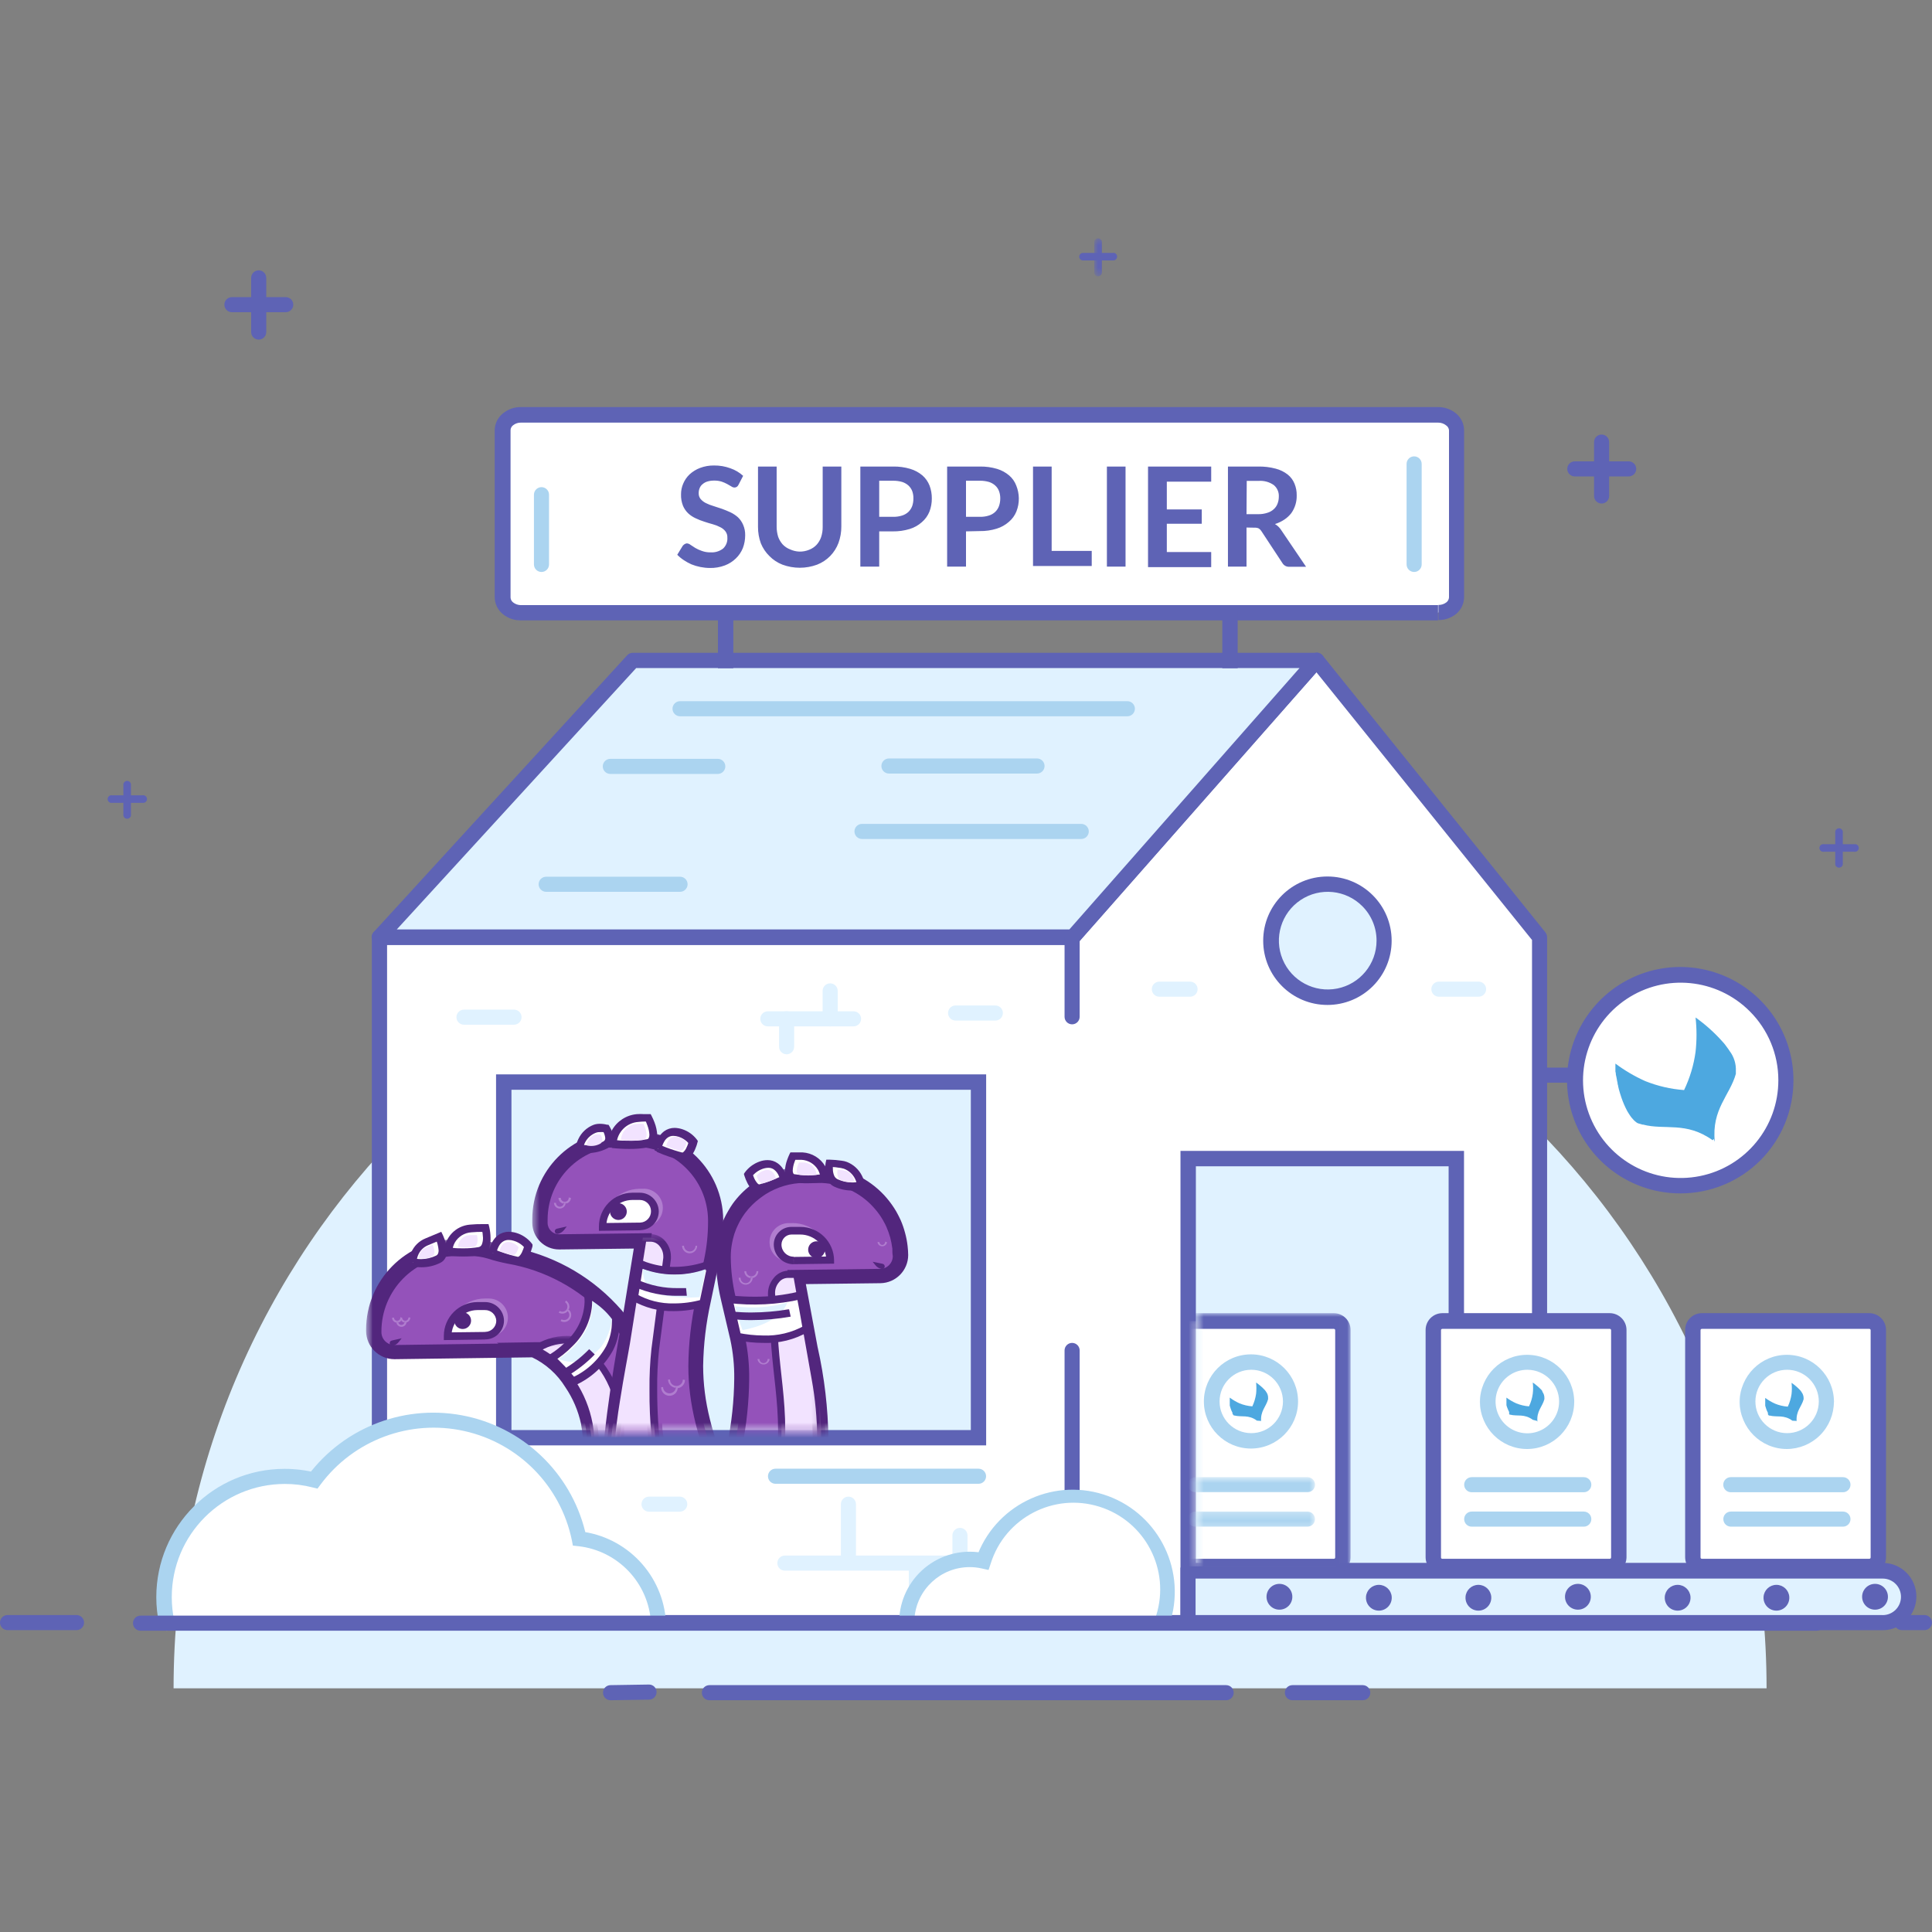 <svg xmlns="http://www.w3.org/2000/svg" xmlns:xlink="http://www.w3.org/1999/xlink" width="256" height="256" viewBox="0 0 256 256">
  <rect x="0" y="0" width="256" height="256" fill="#808080" stroke="none"/>
  <defs>
    <polygon id="suppliers-factory-a" points=".02 .5 2.46 .5 2.46 5.53 .02 5.53"/>
    <polygon id="suppliers-factory-c" points=".42 .61 56.66 .61 56.66 34.5 .42 34.5"/>
    <polygon id="suppliers-factory-e" points=".4 .59 57.66 .59 57.66 35.5 .4 35.5"/>
    <polygon id="suppliers-factory-g" points=".55 .26 40.41 .26 40.41 24.5 .55 24.5"/>
    <polygon id="suppliers-factory-i" points=".53 .25 42.43 .25 42.43 25.5 .53 25.5"/>
    <polygon id="suppliers-factory-k" points=".87 .51 12.27 .51 12.27 12.5 .87 12.5"/>
    <polygon id="suppliers-factory-m" points=".85 0 13.78 0 13.78 12.5 .85 12.5"/>
    <polygon id="suppliers-factory-o" points=".52 .88 26.02 .88 26.02 39.5 .52 39.5"/>
    <polygon id="suppliers-factory-q" points=".5 .86 27.92 .86 27.92 40.5 .5 40.5"/>
    <polygon id="suppliers-factory-s" points=".59 .01 34.82 .01 34.82 25.5 .59 25.5"/>
    <polygon id="suppliers-factory-u" points=".08 .5 35.33 .5 35.33 26.5 .08 26.5"/>
    <polygon id="suppliers-factory-w" points=".57 .02 19.97 .02 19.97 32.55 .57 32.55"/>
    <polygon id="suppliers-factory-y" points=".57 0 20.99 0 20.99 34.57 .57 34.57"/>
    <polygon id="suppliers-factory-A" points=".57 .69 16.27 .69 16.27 3.13 .57 3.13"/>
    <polygon id="suppliers-factory-C" points=".57 .25 16.27 .25 16.27 2.7 .57 2.7"/>
  </defs>
  <g fill="none" fill-rule="evenodd" transform="translate(0 31)">
    <path fill="#E0F2FF" fill-rule="nonzero" d="M23,192.71 C23,134.422 70.252,87.17 128.54,87.17 C186.828,87.17 234.08,134.422 234.08,192.71 L23,192.71 Z"/>
    <path fill="#5E63B5" fill-rule="nonzero" d="M227.44,110.46 L189.31,110.46 C188.758,110.46 188.31,110.908 188.31,111.46 C188.31,112.012 188.758,112.46 189.31,112.46 L227.44,112.46 C227.992,112.46 228.44,112.012 228.44,111.46 C228.44,110.908 227.992,110.46 227.44,110.46 M243.18,79.36 L243.18,83.36 C243.139,83.562 243.225,83.77 243.396,83.884 C243.568,83.999 243.792,83.999 243.964,83.884 C244.135,83.77 244.221,83.562 244.18,83.36 L244.18,79.36 C244.221,79.158 244.135,78.95 243.964,78.836 C243.792,78.721 243.568,78.721 243.396,78.836 C243.225,78.95 243.139,79.158 243.18,79.36"/>
    <path fill="#5E63B5" fill-rule="nonzero" d="M245.69,80.86 L241.69,80.86 C241.488,80.819 241.28,80.905 241.166,81.076 C241.051,81.248 241.051,81.472 241.166,81.644 C241.28,81.815 241.488,81.901 241.69,81.86 L245.69,81.86 C245.892,81.901 246.1,81.815 246.214,81.644 C246.329,81.472 246.329,81.248 246.214,81.076 C246.1,80.905 245.892,80.819 245.69,80.86 M252,185 L255,185 C255.552,185 256,184.552 256,184 C256,183.448 255.552,183 255,183 L252,183 C251.448,183 251,183.448 251,184 C251,184.552 251.448,185 252,185 M1,185 L10.14,185 C10.692,185 11.14,184.552 11.14,184 C11.14,183.448 10.692,183 10.14,183 L1,183 C0.448,183 6.76353751e-17,183.448 0,184 C-6.76353751e-17,184.552 0.448,185 1,185 M94,194.29 L162.47,194.29 C163.022,194.29 163.47,193.842 163.47,193.29 C163.47,192.738 163.022,192.29 162.47,192.29 L94,192.29 C93.448,192.29 93,192.738 93,193.29 C93,193.842 93.448,194.29 94,194.29 M171.25,194.29 L180.57,194.29 C181.122,194.29 181.57,193.842 181.57,193.29 C181.57,192.738 181.122,192.29 180.57,192.29 L171.25,192.29 C170.698,192.29 170.25,192.738 170.25,193.29 C170.25,193.842 170.698,194.29 171.25,194.29 M86,192.21 L80.9,192.29 C80.348,192.29 79.9,192.738 79.9,193.29 C79.9,193.842 80.348,194.29 80.9,194.29 L86,194.21 C86.552,194.21 87,193.762 87,193.21 C87,192.658 86.552,192.21 86,192.21 M211.22,27.58 L211.22,34.72 C211.22,35.272 211.668,35.72 212.22,35.72 C212.772,35.72 213.22,35.272 213.22,34.72 L213.22,27.58 C213.22,27.028 212.772,26.58 212.22,26.58 C211.668,26.58 211.22,27.028 211.22,27.58"/>
    <path fill="#5E63B5" fill-rule="nonzero" d="M215.81,30.13 L208.67,30.13 C208.118,30.13 207.67,30.578 207.67,31.13 C207.67,31.682 208.118,32.13 208.67,32.13 L215.81,32.13 C216.362,32.13 216.81,31.682 216.81,31.13 C216.81,30.578 216.362,30.13 215.81,30.13 M33.28,5.82 L33.28,13 C33.28,13.552 33.728,14 34.28,14 C34.832,14 35.28,13.552 35.28,13 L35.28,5.82 C35.28,5.268 34.832,4.82 34.28,4.82 C33.728,4.82 33.28,5.268 33.28,5.82"/>
    <path fill="#5E63B5" fill-rule="nonzero" d="M37.86,8.37 L30.73,8.37 C30.178,8.37 29.73,8.818 29.73,9.37 C29.73,9.922 30.178,10.37 30.73,10.37 L37.86,10.37 C38.412,10.37 38.86,9.922 38.86,9.37 C38.86,8.818 38.412,8.37 37.86,8.37"/>
    <g transform="translate(145)">
      <mask id="suppliers-factory-b" fill="#fff">
        <use xlink:href="#suppliers-factory-a"/>
      </mask>
      <path fill="#5E63B5" fill-rule="nonzero" d="M-1.38777878e-17,1 L-1.38777878e-17,5 C-0.041,5.202 0.045,5.41 0.216,5.524 C0.388,5.639 0.612,5.639 0.784,5.524 C0.955,5.41 1.041,5.202 1,5 L1,1 C0.952,0.762 0.743,0.59 0.5,0.59 C0.257,0.59 0.048,0.762 -1.38777878e-17,1" mask="url(#suppliers-factory-b)"/>
    </g>
    <path fill="#5E63B5" fill-rule="nonzero" d="M147.54,2.51 L143.54,2.51 C143.403,2.502 143.269,2.549 143.167,2.641 C143.065,2.734 143.005,2.863 143,3 C143,3.135 143.054,3.265 143.149,3.361 C143.245,3.456 143.375,3.51 143.51,3.51 L147.51,3.51 C147.645,3.51 147.775,3.456 147.871,3.361 C147.966,3.265 148.02,3.135 148.02,3 C148.02,2.718 147.792,2.49 147.51,2.49 M16.35,72.88 L16.35,76.88 C16.309,77.082 16.395,77.29 16.566,77.404 C16.738,77.519 16.962,77.519 17.134,77.404 C17.305,77.29 17.391,77.082 17.35,76.88 L17.35,72.88 C17.302,72.642 17.093,72.47 16.85,72.47 C16.607,72.47 16.398,72.642 16.35,72.88"/>
    <path fill="#5E63B5" fill-rule="nonzero" d="M18.87,74.38 L14.87,74.38 C14.668,74.339 14.46,74.425 14.346,74.596 C14.231,74.768 14.231,74.992 14.346,75.164 C14.46,75.335 14.668,75.421 14.87,75.38 L18.87,75.38 C19.072,75.421 19.28,75.335 19.394,75.164 C19.509,74.992 19.509,74.768 19.394,74.596 C19.28,74.425 19.072,74.339 18.87,74.38"/>
    <path fill="#E0F2FF" fill-rule="nonzero" d="M189.58,179.84 L189.58,165.32 C189.58,164.768 189.132,164.32 188.58,164.32 C188.028,164.32 187.58,164.768 187.58,165.32 L187.58,179.84 C187.58,180.392 188.028,180.84 188.58,180.84 C189.132,180.84 189.58,180.392 189.58,179.84"/>
    <polygon fill="#FFF" fill-rule="nonzero" points="204.02 183.96 50.27 183.96 50.27 93.19 142.14 93.19 174.46 56.5 204.02 93.19"/>
    <path fill="#5E63B5" fill-rule="nonzero" d="M204,184 L204,183 L51.29,183 L51.29,94.21 L142.14,94.21 C142.431,94.213 142.708,94.088 142.9,93.87 L174.43,58.08 L203,93.55 L203,184 L205,184 L205,93.19 C204.999,92.958 204.922,92.733 204.78,92.55 L175.26,55.86 C175.068,55.63 174.789,55.492 174.49,55.48 C174.187,55.471 173.897,55.6 173.7,55.83 L141.7,92.17 L50.27,92.17 C49.718,92.17 49.27,92.618 49.27,93.17 L49.27,184 C49.268,184.271 49.377,184.531 49.57,184.72 C49.759,184.913 50.019,185.022 50.29,185.02 L204,185.02 C204.552,185.02 205,184.572 205,184.02 L204,184 Z"/>
    <polygon fill="#E0F2FF" fill-rule="nonzero" points="66.75 159.5 129.66 159.5 129.66 112.38 66.75 112.38"/>
    <polygon fill="#5E63B5" fill-rule="nonzero" points="129.66 159.5 129.66 158.49 67.77 158.49 67.77 113.4 128.64 113.4 128.64 159.5 129.66 159.5 129.66 158.49 129.66 159.5 130.67 159.5 130.67 111.36 65.73 111.36 65.73 160.52 130.67 160.52 130.67 159.5 129.66 159.5"/>
    <polygon fill="#E0F2FF" fill-rule="nonzero" points="157.44 183.96 192.97 183.96 192.97 122.52 157.44 122.52"/>
    <polygon fill="#5E63B5" fill-rule="nonzero" points="192.97 183.96 192.97 182.94 158.46 182.94 158.46 123.54 191.95 123.54 191.95 183.96 192.97 183.96 192.97 182.94 192.97 183.96 193.99 183.96 193.99 121.5 156.42 121.5 156.42 184.98 193.99 184.98 193.99 183.96 192.97 183.96"/>
    <path fill="#FFF" fill-rule="nonzero" d="M87.23,184 C86.892,178.233 82.451,173.547 76.71,172.9 C75.14,165.3 69.253,159.329 61.675,157.652 C54.098,155.975 46.242,158.902 41.61,165.13 C40.335,164.807 39.025,164.646 37.71,164.65 C32.887,164.664 28.327,166.853 25.299,170.608 C22.272,174.363 21.1,179.283 22.11,184"/>
    <path fill="#ABD4F0" fill-rule="nonzero" d="M88.25,184 C87.9,177.725 83.075,172.617 76.83,171.91 L76.71,172.91 L77.71,172.7 C76.051,164.711 69.859,158.438 61.892,156.675 C53.925,154.912 45.665,157.987 40.79,164.53 L41.61,165.14 L41.86,164.14 C40.503,163.802 39.109,163.631 37.71,163.63 C28.321,163.63 20.71,171.241 20.71,180.63 C20.71,181.854 20.844,183.075 21.11,184.27 C21.189,184.627 21.452,184.915 21.801,185.026 C22.149,185.137 22.53,185.053 22.801,184.806 C23.071,184.559 23.189,184.187 23.11,183.83 C22.876,182.779 22.759,181.706 22.76,180.63 C22.76,172.346 29.476,165.63 37.76,165.63 C38.991,165.629 40.218,165.783 41.41,166.09 L42.07,166.25 L42.48,165.7 C46.875,159.799 54.325,157.026 61.509,158.616 C68.694,160.207 74.276,165.865 75.77,173.07 L75.91,173.8 L76.65,173.88 C81.91,174.477 85.972,178.784 86.26,184.07 C86.281,184.427 86.492,184.746 86.812,184.906 C87.132,185.066 87.513,185.043 87.812,184.846 C88.111,184.649 88.281,184.307 88.26,183.95 L88.25,184 Z"/>
    <g transform="translate(73 124)">
      <mask id="suppliers-factory-d" fill="#fff">
        <use xlink:href="#suppliers-factory-c"/>
      </mask>
      <path fill="#9452BA" fill-rule="nonzero" d="M4.34,48.3 C8.8,48.15 12.94,45.02 22.05,44.49 C22.147,43.947 22.305,43.418 22.52,42.91 C24.12,39.32 26.32,29.01 24.74,22.27 L23.49,16.94 C23.079,15.192 22.861,13.405 22.84,11.61 C22.83,10.875 22.897,10.141 23.04,9.42 C23.04,9.24 23.11,9.07 23.15,8.89 C23.276,8.375 23.439,7.87 23.64,7.38 L23.85,6.89 C23.995,6.574 24.159,6.267 24.34,5.97 C24.52,5.67 24.71,5.37 24.91,5.09 C25.529,4.249 26.263,3.498 27.09,2.86 C27.363,2.649 27.647,2.452 27.94,2.27 C29.624,1.22 31.565,0.652 33.55,0.63 L35.32,0.63 C38.198,0.587 40.974,1.696 43.03,3.71 C43.27,3.95 43.51,4.2 43.74,4.47 C44.144,4.954 44.508,5.469 44.83,6.01 C44.95,6.22 45.06,6.43 45.17,6.65 C45.28,6.87 45.32,6.96 45.39,7.12 C45.602,7.61 45.779,8.115 45.92,8.63 C46.065,9.151 46.168,9.683 46.23,10.22 C46.23,10.59 46.29,10.96 46.3,11.33 C46.317,12.823 45.123,14.048 43.63,14.07 L32.53,14.21 L34.33,23.82 C36.43,33.69 35.92,40.31 34.45,44.74 C34.12,45.74 32.23,49.24 32.23,49.24 C37.89,57.93 46.44,61.65 55.56,62.65 C63.3,63.49 79.92,56.23 71.2,48.18 C62.48,40.13 72.96,45.07 74.5,46.08 C76.04,47.09 85,54.64 75.5,65.98 C71.5,70.78 66.94,75.15 55.91,78.6 C54.14,79.15 44.46,79.98 39.26,81.54 C23.78,86.2 11.08,81.54 3.88,71.34 C-3.32,61.14 2.55,48.34 4.31,48.34" mask="url(#suppliers-factory-d)"/>
    </g>
    <g transform="translate(72 123)">
      <mask id="suppliers-factory-f" fill="#fff">
        <use xlink:href="#suppliers-factory-e"/>
      </mask>
      <path fill="#52267D" fill-rule="nonzero" d="M5.34,49.3 L5.34,50.3 C7.81,50.2 10.03,49.3 12.73,48.49 C16.073,47.369 19.55,46.697 23.07,46.49 L23.85,46.49 L24.01,45.72 C24.103,45.255 24.24,44.799 24.42,44.36 C25.278,42.22 25.918,39.999 26.33,37.73 C26.928,34.767 27.243,31.753 27.27,28.73 C27.295,26.838 27.104,24.949 26.7,23.1 L25.45,17.77 C25.059,16.091 24.851,14.374 24.83,12.65 L24.83,12.53 C24.829,11.909 24.889,11.289 25.01,10.68 C25.034,10.518 25.067,10.358 25.11,10.2 C25.22,9.732 25.367,9.274 25.55,8.83 L25.75,8.39 C25.88,8.11 26.03,7.82 26.19,7.55 C26.35,7.28 26.52,7.02 26.71,6.76 C27.278,6.001 27.951,5.328 28.71,4.76 C28.96,4.57 29.22,4.39 29.48,4.22 C31.005,3.269 32.763,2.757 34.56,2.74 L36.46,2.74 C39.023,2.738 41.486,3.739 43.32,5.53 C43.55,5.76 43.77,5.99 43.97,6.23 C44.346,6.665 44.681,7.133 44.97,7.63 C45.08,7.82 45.18,8.01 45.28,8.2 C45.38,8.39 45.41,8.48 45.48,8.63 C45.671,9.072 45.832,9.526 45.96,9.99 C46.085,10.467 46.178,10.951 46.24,11.44 C46.24,11.77 46.24,12.1 46.3,12.44 C46.3,13.362 45.562,14.114 44.64,14.13 L32.33,14.28 L34.33,25.11 C35.188,28.959 35.648,32.887 35.7,36.83 C35.758,39.767 35.343,42.695 34.47,45.5 C34.342,45.841 34.195,46.175 34.03,46.5 C33.71,47.18 33.28,48.02 32.93,48.69 L32.32,49.84 L32.03,50.37 L32.36,50.88 C35.039,55.046 38.735,58.46 43.1,60.8 C47.252,62.96 51.781,64.297 56.44,64.74 C56.912,64.789 57.386,64.813 57.86,64.81 C61.798,64.67 65.653,63.645 69.14,61.81 C70.839,60.96 72.378,59.823 73.69,58.45 C74.908,57.229 75.622,55.594 75.69,53.87 C75.681,52.915 75.445,51.975 75,51.13 C74.462,50.129 73.751,49.232 72.9,48.48 C71.991,47.666 71.139,46.79 70.35,45.86 C70.169,45.643 70.005,45.413 69.86,45.17 L69.8,45.03 L69.43,45.1 L69.8,45.1 L69.8,45 L69.43,45.07 L69.17,45.07 L69.73,45.37 C69.776,45.277 69.8,45.174 69.8,45.07 L69.17,45.07 L69.73,45.37 L69.16,45.06 L69.39,45.68 C69.532,45.614 69.651,45.506 69.73,45.37 L69.16,45.06 L69.39,45.68 L69.3,45.43 L69.3,45.69 L69.36,45.69 L69.27,45.44 L69.27,45.7 L69.32,45.7 C69.713,45.731 70.1,45.815 70.47,45.95 C71.362,46.247 72.234,46.601 73.08,47.01 C73.5,47.21 73.89,47.4 74.21,47.57 L74.89,47.96 C75.285,48.239 75.659,48.547 76.01,48.88 C76.984,49.798 77.81,50.86 78.46,52.03 C79.294,53.54 79.735,55.235 79.74,56.96 C79.74,59.54 78.74,62.67 75.74,66.36 C73.723,68.884 71.367,71.119 68.74,73 C65.016,75.512 60.919,77.422 56.6,78.66 C56.46,78.66 56.13,78.77 55.71,78.85 C54.21,79.11 51.42,79.46 48.46,79.85 C45.589,80.228 42.746,80.796 39.95,81.55 C36.286,82.686 32.476,83.279 28.64,83.31 C18.76,83.31 10.84,78.96 5.7,71.73 C3.514,68.584 2.374,64.83 2.44,61 C2.443,58.306 2.938,55.636 3.9,53.12 C4.211,52.311 4.607,51.537 5.08,50.81 C5.206,50.629 5.35,50.462 5.51,50.31 L5.3,49.92 L5.3,50.36 C5.366,50.375 5.434,50.375 5.5,50.36 L5.29,49.97 L5.29,50.41 L5.29,48.41 C5.06,48.422 4.834,48.483 4.63,48.59 C4.322,48.759 4.048,48.983 3.82,49.25 C3.359,49.785 2.963,50.372 2.64,51 C1.158,54.125 0.393,57.541 0.4,61 C0.351,65.254 1.638,69.416 4.08,72.9 C9.693,80.889 18.919,85.554 28.68,85.34 C32.716,85.306 36.725,84.683 40.58,83.49 C43.69,82.676 46.85,82.068 50.04,81.67 L54.47,81.05 L56.11,80.8 C56.491,80.735 56.869,80.648 57.24,80.54 C61.781,79.252 66.088,77.25 70,74.61 C72.758,72.623 75.231,70.268 77.35,67.61 C80.65,63.67 81.87,60.03 81.87,56.91 C81.848,54.252 80.987,51.67 79.41,49.53 C78.845,48.743 78.206,48.013 77.5,47.35 C77.067,46.93 76.599,46.549 76.1,46.21 C75.705,45.963 75.298,45.736 74.88,45.53 C73.985,45.072 73.068,44.662 72.13,44.3 C71.667,44.112 71.193,43.951 70.71,43.82 C70.288,43.693 69.851,43.622 69.41,43.61 C69.06,43.598 68.713,43.685 68.41,43.86 C68.21,43.984 68.047,44.16 67.94,44.37 C67.827,44.571 67.772,44.8 67.78,45.03 C67.798,45.383 67.9,45.726 68.08,46.03 C68.418,46.604 68.821,47.137 69.28,47.62 C69.84,48.24 70.57,48.98 71.53,49.86 C72.2,50.456 72.761,51.163 73.19,51.95 C73.491,52.507 73.655,53.127 73.67,53.76 C73.601,54.978 73.08,56.126 72.21,56.98 C70.361,58.805 68.126,60.192 65.67,61.04 C63.188,62.016 60.556,62.554 57.89,62.63 C57.489,62.631 57.089,62.611 56.69,62.57 C52.294,62.159 48.019,60.903 44.1,58.87 C40.034,56.693 36.591,53.512 34.1,49.63 L33.25,50.18 L34.14,50.67 C34.14,50.67 34.62,49.78 35.14,48.77 C35.4,48.26 35.67,47.72 35.9,47.24 C36.102,46.838 36.279,46.424 36.43,46 C37.375,42.989 37.828,39.845 37.77,36.69 C37.719,32.605 37.243,28.536 36.35,24.55 L35.35,24.76 L36.35,24.57 L34.78,16.15 L44.66,16.03 C46.698,15.997 48.335,14.338 48.34,12.3 C48.334,11.896 48.307,11.492 48.26,11.09 C48.193,10.499 48.079,9.913 47.92,9.34 C47.772,8.776 47.582,8.225 47.35,7.69 C47.27,7.52 47.19,7.34 47.1,7.17 C47.01,7 46.86,6.7 46.73,6.48 C46.378,5.884 45.977,5.319 45.53,4.79 C45.289,4.499 45.032,4.222 44.76,3.96 C42.548,1.796 39.575,0.586 36.48,0.59 L34.55,0.59 C32.38,0.613 30.258,1.236 28.42,2.39 C28.1,2.59 27.79,2.81 27.49,3.04 C26.582,3.729 25.78,4.548 25.11,5.47 C24.89,5.783 24.68,6.117 24.48,6.47 C24.286,6.794 24.109,7.128 23.95,7.47 C23.87,7.65 23.79,7.82 23.72,8 C23.498,8.539 23.318,9.094 23.18,9.66 C23.18,9.85 23.09,10.04 23.05,10.24 C22.909,10.975 22.839,11.722 22.84,12.47 L22.84,12.63 C22.866,14.499 23.094,16.36 23.52,18.18 L24.77,23.51 C25.137,25.208 25.311,26.943 25.29,28.68 C25.261,31.582 24.956,34.475 24.38,37.32 C23.995,39.433 23.402,41.503 22.61,43.5 C22.368,44.076 22.187,44.676 22.07,45.29 L23.07,45.5 L23,44.5 C19.31,44.72 15.665,45.426 12.16,46.6 C9.4,47.48 7.32,48.25 5.32,48.31 L5.34,49.3 Z" mask="url(#suppliers-factory-f)"/>
    </g>
    <g transform="translate(49 134)">
      <mask id="suppliers-factory-h" fill="#fff">
        <use xlink:href="#suppliers-factory-g"/>
      </mask>
      <path fill="#9452BA" fill-rule="nonzero" d="M37.79,23.43 C38,11.95 28.79,3.05 18.41,1.27 C16.26,0.9 15.55,0.27 13.2,0.27 L11.4,0.27 C5.336,0.352 0.483,5.326 0.55,11.39 C0.572,12.899 1.811,14.107 3.32,14.09 L21.88,13.84 L23.38,13.84 L21.87,13.84 C25.98,15.52 28.58,20.71 29.07,23.51 C29.806,26.871 29.431,30.381 28,33.51 C27.232,35.291 26.956,37.246 27.2,39.17 L27.31,39.17 C27.401,40.243 27.578,41.306 27.84,42.35 C29.56,41.11 32.24,39.25 32.73,38.99 C33.79,38.41 36.19,37.1 37.26,36.47 C44.09,32.47 37.67,29.94 37.79,23.41" mask="url(#suppliers-factory-h)"/>
    </g>
    <g transform="translate(48 133)">
      <mask id="suppliers-factory-j" fill="#fff">
        <use xlink:href="#suppliers-factory-i"/>
      </mask>
      <path fill="#52267D" fill-rule="nonzero" d="M38.79,24.43 L39.79,24.43 L39.79,24 C39.766,18.35 37.575,12.924 33.67,8.84 C29.913,4.843 24.963,2.17 19.56,1.22 C18.754,1.069 17.959,0.865 17.18,0.61 C16.253,0.331 15.288,0.196 14.32,0.21 L12.36,0.21 C5.791,0.292 0.509,5.641 0.51,12.21 L0.51,12.39 L1.51,12.39 L0.51,12.39 C0.537,14.447 2.213,16.1 4.27,16.1 L22.83,15.85 L24.33,15.85 L24.33,13.85 L22.82,13.85 L17.82,13.93 L22.42,15.81 C24.274,16.678 25.834,18.068 26.91,19.81 C27.909,21.281 28.615,22.931 28.99,24.67 C29.191,25.802 29.294,26.95 29.3,28.1 C29.339,30.143 28.901,32.166 28.02,34.01 C27.339,35.478 26.997,37.081 27.02,38.7 C27.02,39.208 27.047,39.715 27.1,40.22 L27.16,40.88 L27.9,41.12 L28.22,40.12 L27.22,40.2 C27.315,41.327 27.503,42.444 27.78,43.54 L28.13,45 L29.36,44.12 C30.22,43.51 31.31,42.74 32.26,42.12 L33.5,41.28 L34.15,40.86 C35.22,40.28 37.6,38.98 38.7,38.33 C39.754,37.756 40.69,36.99 41.46,36.07 C42.04,35.358 42.358,34.468 42.36,33.55 C42.34,32.803 42.177,32.066 41.88,31.38 C41.06,29.32 39.73,27.38 39.74,24.57 L39.74,24.4 L37.74,24.4 L37.74,24.62 C37.786,26.564 38.265,28.474 39.14,30.21 C39.48,30.95 39.8,31.6 40.02,32.21 C40.222,32.661 40.337,33.146 40.36,33.64 C40.358,34.109 40.192,34.562 39.89,34.92 C39.278,35.631 38.539,36.221 37.71,36.66 C36.71,37.27 34.27,38.59 33.21,39.16 C33.02,39.27 32.77,39.44 32.41,39.67 C31.35,40.38 29.52,41.67 28.21,42.59 L28.81,43.42 L29.81,43.18 C29.567,42.194 29.396,41.191 29.3,40.18 L29.3,39.51 L28.55,39.26 L28.23,40.26 L29.23,40.16 C29.23,39.74 29.17,39.3 29.17,38.84 C29.138,37.539 29.398,36.248 29.93,35.06 C30.952,32.934 31.466,30.599 31.43,28.24 C31.425,26.973 31.312,25.708 31.09,24.46 C30.664,22.444 29.852,20.529 28.7,18.82 C27.404,16.724 25.519,15.058 23.28,14.03 L22.89,14.97 L22.89,15.97 L24.4,15.97 L24.4,13.97 L22.86,13.97 L4.31,14.22 L4.31,15.22 L4.31,14.22 L4.26,14.22 C3.319,14.226 2.551,13.47 2.54,12.53 L2.54,12.43 C2.539,6.969 6.92,2.517 12.38,2.43 L14.31,2.43 C15.089,2.426 15.864,2.537 16.61,2.76 C17.463,3.035 18.331,3.259 19.21,3.43 C24.189,4.288 28.753,6.746 32.21,10.43 C35.715,14.086 37.702,18.936 37.77,24 L37.77,24.37 L38.77,24.37 L37.77,24.37 L38.79,24.43 Z" mask="url(#suppliers-factory-j)"/>
    </g>
    <g transform="translate(70 146)">
      <mask id="suppliers-factory-l" fill="#fff">
        <use xlink:href="#suppliers-factory-k"/>
      </mask>
      <path fill="#F2E3FF" fill-rule="nonzero" d="M11.08,24.76 C10.97,22.99 10.68,22.08 10.87,21.36 C11.96,17.2 12.32,15.88 12.27,11.49 C12.115,7.006 9.703,2.905 5.86,0.59 C4.091,0.364 2.303,0.822 0.86,1.87 C4.97,3.55 7.57,8.74 8.06,11.54 C8.796,14.901 8.421,18.411 6.99,21.54 C6.222,23.321 5.946,25.276 6.19,27.2 C6.19,27.2 11.19,29.02 11.07,24.8" mask="url(#suppliers-factory-l)"/>
    </g>
    <g transform="translate(69 146)">
      <mask id="suppliers-factory-n" fill="#fff">
        <use xlink:href="#suppliers-factory-m"/>
      </mask>
      <path fill="#52267D" fill-rule="nonzero" d="M12.59,24.73 C12.5,23.35 12.31,22.48 12.32,21.92 C12.302,21.781 12.302,21.639 12.32,21.5 C13.279,18.532 13.755,15.429 13.73,12.31 L13.73,11.49 C13.579,6.83 11.076,2.564 7.08,0.16 C7.009,0.117 6.931,0.086 6.85,0.07 C6.606,0.024 6.358,0.004 6.11,0.01 C4.47,0.016 2.871,0.525 1.53,1.47 L0.81,2.01 L1.64,2.35 C3.597,3.262 5.239,4.734 6.36,6.58 C7.399,8.113 8.136,9.83 8.53,11.64 C8.731,12.799 8.835,13.973 8.84,15.15 C8.878,17.273 8.419,19.376 7.5,21.29 C6.858,22.687 6.544,24.213 6.58,25.75 C6.58,26.26 6.58,26.75 6.65,27.22 L6.65,27.54 L6.96,27.65 C7.731,27.91 8.537,28.051 9.35,28.07 C10.109,28.103 10.857,27.885 11.48,27.45 C12.187,26.824 12.557,25.901 12.48,24.96 L12.48,24.76 L11.48,24.76 L11.48,25 C11.558,25.633 11.314,26.264 10.83,26.68 C10.389,26.978 9.861,27.122 9.33,27.09 C8.852,27.082 8.375,27.022 7.91,26.91 L7.45,26.78 L7.32,26.78 L7.15,27.26 L7.66,27.26 C7.66,26.83 7.59,26.37 7.59,25.89 C7.556,24.512 7.836,23.144 8.41,21.89 C9.394,19.835 9.887,17.579 9.85,15.3 C9.844,14.063 9.733,12.829 9.52,11.61 C9.146,9.607 8.374,7.7 7.25,6 C6.018,3.984 4.215,2.38 2.07,1.39 L1.87,1.86 L2.18,2.27 C3.35,1.445 4.748,1.005 6.18,1.01 L6.7,1.01 L6.81,0.67 L6.63,0.97 L6.7,0.97 L6.81,0.63 L6.63,0.93 C10.314,3.16 12.627,7.096 12.78,11.4 L12.78,12.21 C12.78,15.94 12.42,17.21 11.4,21.14 L11.89,21.27 L11.4,21.13 C11.344,21.359 11.318,21.594 11.32,21.83 C11.32,22.57 11.51,23.39 11.59,24.7 L12.59,24.73 Z" mask="url(#suppliers-factory-n)"/>
    </g>
    <path fill="#FFF" fill-rule="nonzero" d="M54.66,136.23 C54.686,135.037 55.416,133.973 56.52,133.52 L58.16,132.84 C58.16,132.84 59.33,135.22 58.05,135.84 C57.005,136.377 55.8,136.516 54.66,136.23"/>
    <path fill="#52267D" fill-rule="nonzero" d="M54.66,136.23 L55.14,136.08 L54.67,136.22 L55.17,136.22 L55.17,136.08 L54.7,136.22 L55.2,136.22 C55.211,135.91 55.279,135.605 55.4,135.32 C55.643,134.719 56.119,134.243 56.72,134 L58.36,133.32 L58.16,132.85 L57.7,133.07 C57.933,133.582 58.075,134.13 58.12,134.69 C58.125,134.845 58.094,134.999 58.03,135.14 C57.983,135.242 57.902,135.323 57.8,135.37 C57.176,135.673 56.493,135.833 55.8,135.84 C55.555,135.841 55.311,135.821 55.07,135.78 L54.88,135.78 L54.88,135.93 L54.88,135.78 L54.88,135.93 L54.88,135.78 L54.72,136.27 L55.2,136.12 L54.72,136.27 L54.56,136.75 C54.98,136.868 55.414,136.926 55.85,136.92 C56.71,136.92 57.559,136.721 58.33,136.34 C58.642,136.193 58.893,135.942 59.04,135.63 C59.158,135.352 59.216,135.052 59.21,134.75 C59.194,134.263 59.107,133.781 58.95,133.32 C58.81,132.93 58.68,132.67 58.68,132.65 L58.47,132.22 L58.02,132.41 L56.39,133.09 C55.532,133.435 54.848,134.108 54.49,134.96 C54.312,135.371 54.217,135.812 54.21,136.26 L54.21,136.41 L54.29,136.67 L54.54,136.75 L54.66,136.23 Z"/>
    <path fill="#FFF" fill-rule="nonzero" d="M59.41,134.82 C59.504,133.204 60.794,131.914 62.41,131.82 C62.96,131.74 64.41,131.75 64.41,131.75 C64.41,131.75 65.1,134.51 63.56,134.8 C62.203,134.987 60.827,134.987 59.47,134.8"/>
    <path fill="#52267D" fill-rule="nonzero" d="M59.41,134.82 L59.92,134.82 C59.95,134.406 60.07,134.004 60.27,133.64 C60.724,132.857 61.537,132.351 62.44,132.29 C62.972,132.243 63.506,132.222 64.04,132.23 L64.34,132.23 L64.34,131.72 L63.84,131.85 C63.93,132.227 63.984,132.612 64,133 C64.009,133.304 63.958,133.606 63.85,133.89 C63.776,134.079 63.609,134.215 63.41,134.25 C62.749,134.362 62.08,134.415 61.41,134.41 C60.87,134.41 60.41,134.41 60.04,134.35 L59.49,134.35 L59.42,134.86 L59.35,135.36 C60.033,135.446 60.721,135.49 61.41,135.49 C62.144,135.491 62.876,135.431 63.6,135.31 C64.123,135.214 64.564,134.866 64.78,134.38 C64.952,133.941 65.027,133.47 65,133 C64.994,132.522 64.937,132.046 64.83,131.58 L64.73,131.2 L64,131.2 C63.419,131.193 62.838,131.217 62.26,131.27 C60.4,131.424 58.944,132.936 58.86,134.8 L58.86,135.25 L59.3,135.31 L59.41,134.82 Z"/>
    <path fill="#FFF" fill-rule="nonzero" d="M65.26,135 C65.26,135 65.61,132.1 68.26,132.87 C68.938,133.068 69.543,133.461 70,134 C70,134 69.51,136.21 68.47,136 C67.384,135.758 66.32,135.423 65.29,135"/>
    <path fill="#52267D" fill-rule="nonzero" d="M65.26,135 L65.77,135.07 C65.832,134.719 65.954,134.38 66.13,134.07 C66.25,133.855 66.417,133.67 66.62,133.53 C66.848,133.371 67.122,133.291 67.4,133.3 C67.631,133.303 67.86,133.34 68.08,133.41 C68.488,133.529 68.867,133.734 69.19,134.01 C69.32,134.12 69.41,134.22 69.48,134.29 L69.55,134.37 L70,134 L69.5,133.89 L69.5,134 C69.407,134.344 69.283,134.678 69.13,135 C69.048,135.155 68.948,135.3 68.83,135.43 C68.72,135.52 68.67,135.54 68.63,135.54 C67.881,135.372 67.143,135.158 66.42,134.9 C66.14,134.81 65.92,134.72 65.77,134.66 L65.6,134.59 L65.54,134.59 L65.34,135.05 L65.85,135.12 L65.34,135.05 L65.14,135.52 C66.2,135.945 67.294,136.279 68.41,136.52 L68.67,136.52 C69.054,136.509 69.417,136.339 69.67,136.05 C69.973,135.687 70.204,135.27 70.35,134.82 C70.49,134.44 70.55,134.14 70.56,134.13 L70.56,133.9 L70.42,133.71 C69.9,133.076 69.204,132.609 68.42,132.37 C68.096,132.272 67.759,132.222 67.42,132.22 C66.91,132.213 66.412,132.371 66,132.67 C65.532,133.037 65.184,133.535 65,134.1 C64.901,134.369 64.828,134.647 64.78,134.93 L64.78,135.31 L65.13,135.46 L65.26,135 Z"/>
    <path fill="#FFF" fill-rule="nonzero" d="M73,149 C73,149 79,145.62 77.8,140.08 C79.156,141.207 80.423,142.437 81.59,143.76 C81.59,144.85 81.86,149.16 75.93,152.13 C75.023,151.024 74.044,149.978 73,149"/>
    <path fill="#52267D" fill-rule="nonzero" d="M73,149 L73.25,149.44 C74.203,148.869 75.077,148.177 75.85,147.38 C77.451,145.858 78.392,143.768 78.47,141.56 C78.47,141.035 78.413,140.512 78.3,140 L77.8,140.1 L77.48,140.5 C77.87,140.81 78.62,141.5 79.35,142.17 C80,142.742 80.614,143.353 81.19,144 L81.59,143.69 L81.08,143.69 L81.08,144.08 C81.095,145.228 80.834,146.363 80.32,147.39 C79.281,149.258 77.658,150.733 75.7,151.59 L75.93,152.05 L76.29,151.69 C75.365,150.562 74.362,149.499 73.29,148.51 L73,149 L73.25,149.44 L73,149 L72.7,149.41 C73.719,150.376 74.678,151.405 75.57,152.49 L75.83,152.75 L76.16,152.58 C78.307,151.625 80.083,149.996 81.22,147.94 C81.812,146.769 82.114,145.472 82.1,144.16 L82.1,143.59 L81.99,143.45 C81.39,142.74 80.742,142.072 80.05,141.45 C79.3,140.74 78.55,140.07 78.12,139.73 L77,138.75 L77.31,140.16 C77.412,140.609 77.463,141.069 77.46,141.53 C77.383,143.473 76.546,145.308 75.13,146.64 C74.622,147.154 74.074,147.625 73.49,148.05 L72.95,148.41 L72.8,148.5 L72.11,148.89 L72.75,149.36 L73,149 Z"/>
    <path fill="#F2E3FF" fill-rule="nonzero" d="M55.48,135.69 C55.5,135.064 55.894,134.512 56.48,134.29 L57.32,133.93 C57.32,133.93 57.92,135.17 57.26,135.49 C56.72,135.765 56.098,135.836 55.51,135.69 M60.69,134.21 C60.733,133.387 61.379,132.724 62.2,132.66 L63.2,132.66 C63.2,132.66 63.55,134.07 62.76,134.21 C62.07,134.305 61.37,134.305 60.68,134.21 M66.21,134.77 C66.21,134.77 66.4,133.23 67.79,133.64 C68.152,133.749 68.473,133.965 68.71,134.26 C68.71,134.26 68.45,135.43 67.9,135.31 C67.322,135.178 66.757,134.997 66.21,134.77"/>
    <path fill="#B07DCF" fill-rule="nonzero" d="M64.75,141.06 L64.22,141.06 C62.878,141.076 61.597,141.624 60.66,142.584 C59.722,143.545 59.204,144.838 59.22,146.18 L64.77,146.12 C66.167,146.12 67.3,144.987 67.3,143.59 C67.3,142.193 66.167,141.06 64.77,141.06"/>
    <path fill="#FFF" fill-rule="nonzero" d="M64.31,146 L59.31,146.06 C59.31,143.878 61.058,142.098 63.24,142.06 L64.24,142.06 C65.345,142.06 66.24,142.955 66.24,144.06 C66.24,145.165 65.345,146.06 64.24,146.06"/>
    <path fill="#52267D" fill-rule="nonzero" d="M64.31,146 L64.31,145.49 L59.31,145.55 L59.31,146.06 L59.82,146.06 C59.82,144.163 61.343,142.617 63.24,142.59 L64.24,142.59 C65.046,142.567 65.722,143.194 65.76,144 C65.76,144.81 65.11,145.469 64.3,145.48 L64.3,146.48 C65.667,146.475 66.775,145.367 66.78,144 C66.764,142.631 65.649,141.53 64.28,141.53 L63.28,141.53 C60.816,141.541 58.821,143.536 58.81,146 L58.81,146.57 L64.29,146.49 L64.31,146 Z"/>
    <path fill="#52267D" fill-rule="nonzero" d="M60.2,144 C60.2,144.295 60.319,144.578 60.529,144.785 C60.74,144.992 61.025,145.105 61.32,145.1 C61.933,145.094 62.425,144.593 62.42,143.98 C62.414,143.367 61.913,142.875 61.3,142.88 C60.687,142.886 60.195,143.387 60.2,144 M52.06,147.31 C52.377,147.243 52.658,147.061 52.85,146.8 L53.22,146.33 L52.39,146.52 L51.91,146.63 C51.818,146.649 51.738,146.704 51.687,146.783 C51.636,146.862 51.619,146.958 51.64,147.05 C51.689,147.234 51.873,147.348 52.06,147.31"/>
    <path fill="#E0F2FF" fill-rule="nonzero" d="M74,149.06 C74,149.06 78.65,146.49 78.51,141.42 C79.512,142.047 80.39,142.854 81.1,143.8 C80.929,145.115 80.438,146.368 79.67,147.45 C77.97,149.34 76.17,149.94 74,149.06"/>
    <path fill="#FFF" fill-rule="nonzero" d="M78.44,148.12 C77.372,149.221 76.157,150.17 74.83,150.94"/>
    <path fill="#52267D" fill-rule="nonzero" d="M78.07,147.77 L78,147.84 C76.989,148.87 75.846,149.762 74.6,150.49 L75.07,151.39 C76.446,150.595 77.705,149.612 78.81,148.47 L78.07,147.77 Z"/>
    <g transform="translate(71 119)">
      <mask id="suppliers-factory-p" fill="#fff">
        <use xlink:href="#suppliers-factory-o"/>
      </mask>
      <path fill="#9452BA" fill-rule="nonzero" d="M26,48.61 L25,46.56 C21,37.05 20.32,31.45 22.23,22.29 L23.34,16.94 C23.707,15.181 23.882,13.387 23.86,11.59 C23.823,8.711 22.643,5.964 20.58,3.955 C18.517,1.946 15.739,0.84 12.86,0.88 L11.11,0.88 C5.208,0.957 0.483,5.798 0.55,11.7 L0.55,12 C0.558,12.674 0.833,13.317 1.315,13.787 C1.797,14.258 2.446,14.518 3.12,14.51 L14.2,14.37 L12.65,24.02 C7.83,49.9 8.48,60.36 18.57,58.08 L26,48.61 Z" mask="url(#suppliers-factory-p)"/>
    </g>
    <g transform="translate(70 118)">
      <mask id="suppliers-factory-r" fill="#fff">
        <use xlink:href="#suppliers-factory-q"/>
      </mask>
      <path fill="#52267D" fill-rule="nonzero" d="M27.92,49.13 L26.86,47.13 L25.96,47.6 L26.89,47.21 C24.32,41.09 23.18,36.73 23.17,31.99 C23.216,29.147 23.551,26.315 24.17,23.54 L25.29,18.18 C25.649,16.453 25.83,14.694 25.83,12.93 L25.83,12.61 C25.764,6.117 20.493,0.882 14,0.86 L12.1,0.86 C5.691,0.937 0.535,6.151 0.53,12.56 L0.53,12.74 L1.53,12.74 L0.53,12.74 L0.53,13.04 C0.552,14.99 2.139,16.56 4.09,16.56 L13.98,16.44 L12.61,24.89 L13.61,25.05 L12.61,24.87 C10.75,34.87 9.69,42.63 9.69,48.3 C9.69,52.16 10.16,55.08 11.34,57.19 C11.887,58.209 12.708,59.054 13.71,59.63 C14.741,60.187 15.899,60.463 17.07,60.43 C17.976,60.421 18.878,60.314 19.76,60.11 L19.32,58.11 C18.583,58.286 17.828,58.38 17.07,58.39 C16.249,58.415 15.436,58.225 14.71,57.84 C13.625,57.155 12.842,56.082 12.52,54.84 C11.925,52.723 11.659,50.528 11.73,48.33 C11.73,42.9 12.73,35.24 14.62,25.27 L16.37,14.4 L4.08,14.55 C3.248,14.55 2.571,13.882 2.56,13.05 L2.56,12.61 C2.565,7.318 6.819,3.011 12.11,2.94 L14,2.94 C19.375,2.945 23.749,7.266 23.82,12.64 L23.82,12.94 C23.819,14.566 23.651,16.188 23.32,17.78 L22.21,23.14 C21.571,26.051 21.236,29.02 21.21,32 C21.21,37.09 22.46,41.79 25.08,48 L26.17,50.08 L27.92,49.13 Z" mask="url(#suppliers-factory-r)"/>
    </g>
    <path fill="#FFF" fill-rule="nonzero" d="M76.75,121.26 C76.894,120.08 77.656,119.066 78.75,118.6 C79.229,118.475 79.731,118.475 80.21,118.6 C80.21,118.6 81.31,120.27 80.06,120.88 C79.036,121.405 77.856,121.541 76.74,121.26"/>
    <path fill="#52267D" fill-rule="nonzero" d="M76.75,121.26 L77.26,121.26 L77.1,121.26 L77.26,121.26 L77.1,121.26 L77.26,121.26 C77.298,120.942 77.392,120.634 77.54,120.35 C77.855,119.762 78.374,119.31 79,119.08 C79.144,119.026 79.297,119.002 79.45,119.01 C79.613,118.999 79.777,118.999 79.94,119.01 L80.15,119.01 L80.27,118.51 L79.85,118.79 C80.04,119.093 80.159,119.435 80.2,119.79 C80.205,119.887 80.184,119.984 80.14,120.07 C80.077,120.161 79.991,120.234 79.89,120.28 C79.268,120.587 78.584,120.748 77.89,120.75 C77.649,120.751 77.408,120.731 77.17,120.69 L76.99,120.64 L76.99,120.8 L76.99,120.64 L76.99,120.8 L76.99,120.64 L76.83,121.13 L77.34,121.13 L76.83,121.13 L76.67,121.61 C77.083,121.728 77.511,121.786 77.94,121.78 C78.783,121.778 79.614,121.583 80.37,121.21 C80.921,120.959 81.271,120.405 81.26,119.8 C81.25,119.412 81.158,119.03 80.99,118.68 C80.912,118.512 80.825,118.349 80.73,118.19 L80.62,118.03 L80.43,118.03 C80.12,117.949 79.801,117.908 79.48,117.91 C79.194,117.905 78.909,117.953 78.64,118.05 C77.759,118.395 77.043,119.064 76.64,119.92 C76.451,120.299 76.329,120.709 76.28,121.13 L76.28,121.53 L76.66,121.66 L76.75,121.26 Z"/>
    <path fill="#FFF" fill-rule="nonzero" d="M81.19,120.58 C81.276,118.757 82.71,117.284 84.53,117.15 C85.002,117.109 85.478,117.109 85.95,117.15 C85.95,117.15 87.56,120.24 85.81,120.56 C84.28,120.792 82.725,120.812 81.19,120.62"/>
    <path fill="#52267D" fill-rule="nonzero" d="M81.19,120.58 L81.69,120.58 C81.783,119.011 83.032,117.758 84.6,117.66 C84.869,117.628 85.139,117.612 85.41,117.61 L85.91,117.61 L85.91,117.1 L85.46,117.34 C85.587,117.611 85.701,117.888 85.8,118.17 C85.945,118.551 86.029,118.953 86.05,119.36 C86.056,119.513 86.022,119.665 85.95,119.8 C85.95,119.88 85.85,119.93 85.65,119.97 C84.894,120.098 84.127,120.158 83.36,120.15 C82.75,120.15 82.2,120.15 81.8,120.09 L81.18,120.09 L81.12,120.6 L81.05,121.11 C81.817,121.197 82.588,121.241 83.36,121.24 C84.188,121.25 85.015,121.183 85.83,121.04 C86.237,120.988 86.602,120.762 86.83,120.42 C87.013,120.119 87.103,119.772 87.09,119.42 C87.059,118.834 86.934,118.257 86.72,117.71 C86.612,117.427 86.488,117.15 86.35,116.88 L86.22,116.63 L85.37,116.63 C85.037,116.604 84.703,116.604 84.37,116.63 C82.979,116.757 81.743,117.566 81.07,118.79 C80.782,119.342 80.615,119.949 80.58,120.57 L80.58,121 L81.03,121.06 L81.19,120.58 Z"/>
    <path fill="#FFF" fill-rule="nonzero" d="M87.15,121.18 C87.15,121.18 87.57,118.34 90.15,119.18 C90.814,119.399 91.398,119.81 91.83,120.36 C91.83,120.36 91.29,122.52 90.28,122.26 C89.223,121.992 88.189,121.638 87.19,121.2"/>
    <path fill="#52267D" fill-rule="nonzero" d="M87.15,121.18 L87.65,121.25 C87.71,120.897 87.836,120.558 88.02,120.25 C88.136,120.038 88.3,119.856 88.5,119.72 C88.718,119.574 88.977,119.5 89.24,119.51 C89.478,119.512 89.715,119.553 89.94,119.63 C90.335,119.762 90.699,119.973 91.01,120.25 C91.106,120.338 91.196,120.431 91.28,120.53 L91.35,120.61 L91.77,120.31 L91.27,120.19 L91.27,120.25 C91.183,120.58 91.059,120.898 90.9,121.2 C90.819,121.355 90.714,121.497 90.59,121.62 C90.49,121.71 90.44,121.72 90.41,121.72 C89.677,121.532 88.956,121.302 88.25,121.03 C87.99,120.93 87.77,120.85 87.62,120.78 L87.46,120.71 L87.24,121.17 L87.74,121.24 L87.24,121.17 L87.03,121.63 C88.054,122.082 89.115,122.446 90.2,122.72 C90.299,122.735 90.401,122.735 90.5,122.72 C90.884,122.72 91.25,122.552 91.5,122.26 C91.805,121.915 92.039,121.515 92.19,121.08 C92.284,120.864 92.357,120.64 92.41,120.41 L92.47,120.19 L92.33,119.99 C91.837,119.347 91.16,118.87 90.39,118.62 C90.067,118.515 89.73,118.458 89.39,118.45 C88.895,118.447 88.412,118.601 88.01,118.89 C87.552,119.241 87.205,119.717 87.01,120.26 C86.904,120.517 86.83,120.785 86.79,121.06 L86.73,121.43 L87.08,121.59 L87.15,121.18 Z"/>
    <g transform="translate(74 133)">
      <mask id="suppliers-factory-t" fill="#fff">
        <use xlink:href="#suppliers-factory-s"/>
      </mask>
      <path fill="#F2E3FF" fill-rule="nonzero" d="M7.23,38.85 C5.33,31.51 8.42,17.4 8.98,13.93 L11.18,0 L12.18,0 C12.836,0.054 13.44,0.377 13.849,0.892 C14.259,1.407 14.436,2.069 14.34,2.72 L12.77,14.77 C12.24,18.86 11.87,37.77 19,41.7 C20.52,42.54 23,41.94 23.89,41.49 C27.24,39.84 28.15,35.63 28.89,32.24 C30.32,25.24 29.07,19.74 28.66,14.24 L28.22,7.38 C28.12,6.085 29.06,4.942 30.35,4.79 L31.61,4.79 L34.07,18.64 C34.8,22.58 36.74,36.26 28.75,42.79 C28.6,42.91 30.75,43.35 30.12,44.44 C27.74,48.76 20.72,49.53 19.41,51.38 C14.41,58.52 19.41,73.54 19.41,73.54 C16.091,72.236 12.978,70.458 10.17,68.26 C1.88,61.01 0.7,50.38 0.63,47.26 C0.53,43.51 1.49,41.18 2.68,39.77 L7.23,38.85 Z" mask="url(#suppliers-factory-t)"/>
    </g>
    <g transform="translate(74 132)">
      <mask id="suppliers-factory-v" fill="#fff">
        <use xlink:href="#suppliers-factory-u"/>
      </mask>
      <path fill="#52267D" fill-rule="nonzero" d="M7.73,39.72 C7.289,37.812 7.087,35.857 7.13,33.9 C7.194,30.161 7.528,26.431 8.13,22.74 C8.67,19.26 9.25,16.36 9.47,15.01 L11.61,1.53 L12.24,1.53 C12.69,1.543 13.112,1.756 13.39,2.11 C13.708,2.485 13.884,2.959 13.89,3.45 L13.89,3.68 L14.4,3.74 L13.89,3.67 L12.32,15.73 C12.127,17.517 12.041,19.313 12.06,21.11 C12.023,25.312 12.439,29.507 13.3,33.62 C13.714,35.606 14.386,37.529 15.3,39.34 C16.067,40.919 17.271,42.245 18.77,43.16 C19.444,43.504 20.194,43.673 20.95,43.65 C22.049,43.648 23.136,43.416 24.14,42.97 C25.844,42.051 27.161,40.549 27.85,38.74 C28.54,37.004 29.046,35.201 29.36,33.36 C29.827,31.097 30.058,28.791 30.05,26.48 C30.05,22.41 29.41,18.8 29.15,15.24 L28.7,8.37 L28.7,8.26 C28.71,7.773 28.886,7.303 29.2,6.93 C29.469,6.572 29.883,6.353 30.33,6.33 L31.17,6.33 L33.55,19.75 C34.027,22.35 34.271,24.987 34.28,27.63 C34.323,30.503 33.929,33.366 33.11,36.12 C32.293,38.961 30.654,41.497 28.4,43.41 L28.72,43.81 L28.41,43.41 L28.29,43.54 C28.239,43.624 28.211,43.721 28.21,43.82 C28.209,43.927 28.24,44.031 28.3,44.12 C28.348,44.184 28.406,44.242 28.47,44.29 L28.67,44.39 C28.924,44.491 29.168,44.615 29.4,44.76 C29.493,44.818 29.577,44.888 29.65,44.97 L29.65,45.22 C28.57,47.22 26.33,48.45 24.14,49.4 C23.05,49.88 21.97,50.28 21.07,50.69 C20.273,50.98 19.562,51.465 19,52.1 C17.22,54.64 16.67,58.01 16.66,61.37 C16.783,65.898 17.53,70.387 18.88,74.71 L19.37,74.55 L19.55,74.08 L19.31,73.98 C16.131,72.713 13.15,70.996 10.46,68.88 C6.892,65.687 4.235,61.605 2.76,57.05 C1.786,54.208 1.224,51.241 1.09,48.24 L1.09,47.76 C1.09,44.38 1.98,42.33 3.03,41.09 L2.26,40.43 C1.02,41.88 0.07,44.21 0.07,47.76 L0.07,48.27 C0.204,51.373 0.779,54.44 1.78,57.38 C3.315,62.105 6.075,66.339 9.78,69.65 C12.639,71.882 15.81,73.684 19.19,75 L20.19,75.39 L19.85,74.39 L19.76,74.1 C18.494,69.97 17.794,65.688 17.68,61.37 C17.68,58.12 18.24,54.94 19.83,52.69 C20.298,52.202 20.873,51.829 21.51,51.6 C22.8,51.01 24.57,50.4 26.27,49.51 C28.043,48.689 29.536,47.364 30.56,45.7 C30.846,45.22 30.763,44.607 30.36,44.22 C30.085,43.96 29.767,43.75 29.42,43.6 L29.09,43.45 L28.92,43.72 L29.14,43.49 L28.97,43.76 L29.19,43.53 L28.87,43.86 L29.27,43.63 L29.19,43.53 L28.87,43.86 L29.27,43.63 L28.85,43.88 L29.34,43.88 C29.338,43.792 29.314,43.706 29.27,43.63 L28.85,43.88 L29.27,44.15 C29.321,44.069 29.349,43.976 29.35,43.88 L28.85,43.88 L29.27,44.15 L28.86,43.89 L29.16,44.27 L29.27,44.15 L28.86,43.89 L29.16,44.27 C31.552,42.226 33.29,39.524 34.16,36.5 C35.01,33.645 35.421,30.678 35.38,27.7 C35.373,24.996 35.122,22.299 34.63,19.64 L32.1,5.37 L30.4,5.37 C29.65,5.407 28.955,5.773 28.5,6.37 C28.031,6.932 27.77,7.638 27.76,8.37 L27.76,8.55 L28.2,15.41 C28.47,19.04 29.1,22.61 29.1,26.58 C29.104,28.823 28.883,31.061 28.44,33.26 C28.131,35.032 27.641,36.767 26.98,38.44 C26.347,39.977 25.188,41.239 23.71,42 C22.85,42.379 21.92,42.577 20.98,42.58 C20.399,42.6 19.822,42.477 19.3,42.22 C17.969,41.401 16.9,40.217 16.22,38.81 C13.72,34.17 13.07,26.43 13.08,21.06 C13.062,19.307 13.145,17.554 13.33,15.81 L14.9,3.81 L14.9,3.46 C14.893,2.726 14.628,2.018 14.15,1.46 C13.678,0.883 12.975,0.543 12.23,0.53 L10.74,0.53 L8.47,14.86 C8.26,16.17 7.67,19.09 7.14,22.6 C6.53,26.34 6.196,30.121 6.14,33.91 C6.102,35.955 6.313,37.997 6.77,39.99 L7.73,39.72 Z" mask="url(#suppliers-factory-v)"/>
    </g>
    <path fill="#FFF" fill-rule="nonzero" d="M84.69,136.41 C87.705,137.746 91.137,137.782 94.18,136.51 C93.83,138.24 93.09,141.7 93.09,141.7 C93.09,141.7 88,143.35 84,140.9 C84.38,138.61 84.72,136.41 84.72,136.41"/>
    <path fill="#52267D" fill-rule="nonzero" d="M84.69,136.41 L84.44,136.86 C86.002,137.596 87.714,137.959 89.44,137.92 C91.149,137.915 92.843,137.6 94.44,136.99 L94.26,136.51 L93.77,136.41 C93.59,137.27 93.31,138.57 93.09,139.65 C92.87,140.73 92.68,141.6 92.68,141.6 L93.17,141.7 L93.02,141.22 L92.95,141.22 C91.761,141.548 90.533,141.713 89.3,141.71 C87.55,141.754 85.82,141.319 84.3,140.45 L84.03,140.88 L84.54,140.96 C84.92,138.67 85.25,136.47 85.25,136.47 L84.75,136.39 L84.5,136.84 L84.75,136.39 L84.24,136.32 C84.24,136.32 84.16,136.86 84.03,137.7 C83.9,138.54 83.72,139.7 83.53,140.8 L83.47,141.14 L83.77,141.32 C85.442,142.288 87.349,142.776 89.28,142.73 C90.633,142.73 91.979,142.542 93.28,142.17 L93.56,142.08 L93.62,141.79 C93.62,141.79 94.35,138.32 94.71,136.59 L94.9,135.69 L94,136 C92.532,136.566 90.973,136.861 89.4,136.87 C88.285,136.875 87.176,136.714 86.11,136.39 C85.806,136.305 85.508,136.198 85.22,136.07 L85,136 L84.36,135.66 L84.25,136.38 L84.69,136.41 Z"/>
    <path fill="#FFF" fill-rule="nonzero" d="M114.09,126 C113.91,124.817 113.114,123.819 112,123.38 C111.301,123.217 110.587,123.129 109.87,123.12 C109.87,123.12 109.46,125.12 110.74,125.71 C111.783,126.214 112.976,126.317 114.09,126"/>
    <path fill="#52267D" fill-rule="nonzero" d="M114.09,126 L114.6,126 C114.538,125.575 114.406,125.162 114.21,124.78 C113.791,123.947 113.079,123.298 112.21,122.96 C111.991,122.879 111.762,122.825 111.53,122.8 C110.993,122.721 110.452,122.674 109.91,122.66 L109.49,122.66 L109.4,123.08 C109.354,123.351 109.33,123.625 109.33,123.9 C109.324,124.315 109.392,124.728 109.53,125.12 C109.707,125.605 110.066,126.003 110.53,126.23 C111.257,126.569 112.048,126.746 112.85,126.75 C113.328,126.756 113.804,126.685 114.26,126.54 L114.64,126.41 L114.64,126.01 L114.13,126.01 L113.96,125.53 L113.96,125.65 L113.96,125.53 L113.96,125.65 L113.96,125.53 C113.614,125.638 113.252,125.688 112.89,125.68 C112.234,125.674 111.587,125.531 110.99,125.26 C110.757,125.149 110.579,124.946 110.5,124.7 C110.399,124.428 110.351,124.14 110.36,123.85 C110.348,123.7 110.348,123.55 110.36,123.4 L110.36,123.23 L109.86,123.13 L109.86,123.64 L110.1,123.64 C110.32,123.64 110.68,123.64 111.01,123.71 C111.285,123.73 111.556,123.781 111.82,123.86 C112.466,124.102 112.995,124.581 113.3,125.2 C113.401,125.398 113.482,125.606 113.54,125.82 L113.54,126.01 L113.68,126.01 L113.53,126.01 L113.67,126.01 L113.52,126.01 L114.03,125.95 L113.86,125.47 L114.09,126 Z"/>
    <path fill="#FFF" fill-rule="nonzero" d="M109.31,125.11 C109.191,123.519 107.904,122.266 106.31,122.19 C105.901,122.151 105.489,122.151 105.08,122.19 C105.08,122.19 103.74,124.91 105.28,125.19 C106.607,125.371 107.953,125.371 109.28,125.19"/>
    <path fill="#52267D" fill-rule="nonzero" d="M109.31,125.11 L109.82,125.11 C109.773,124.56 109.613,124.025 109.35,123.54 C108.72,122.464 107.595,121.773 106.35,121.7 L104.73,121.7 L104.6,121.96 C104.491,122.192 104.395,122.429 104.31,122.67 C104.133,123.144 104.031,123.644 104.01,124.15 C103.998,124.477 104.081,124.8 104.25,125.08 C104.46,125.4 104.8,125.612 105.18,125.66 C105.769,125.752 106.364,125.795 106.96,125.79 C107.767,125.788 108.572,125.728 109.37,125.61 L109.81,125.54 L109.81,125.09 L109.3,125.09 L109.21,124.58 L109.04,124.58 C108.353,124.668 107.662,124.715 106.97,124.72 C106.428,124.725 105.886,124.685 105.35,124.6 C105.18,124.6 105.16,124.54 105.12,124.48 C105.06,124.363 105.032,124.232 105.04,124.1 C105.06,123.71 105.141,123.325 105.28,122.96 C105.34,122.79 105.4,122.63 105.45,122.52 L105.51,122.4 L105.05,122.18 L105.05,122.68 L105.67,122.68 C105.843,122.67 106.017,122.67 106.19,122.68 C107.1,122.725 107.927,123.225 108.39,124.01 C108.526,124.257 108.624,124.523 108.68,124.8 L108.68,125.12 L109.19,125.12 L109.1,124.61 L109.31,125.11 Z"/>
    <path fill="#FFF" fill-rule="nonzero" d="M103.81,125.36 C103.81,125.36 103.32,122.52 100.81,123.36 C100.144,123.601 99.563,124.032 99.14,124.6 C99.14,124.6 99.74,126.75 100.75,126.47 C101.807,126.173 102.837,125.788 103.83,125.32"/>
    <path fill="#52267D" fill-rule="nonzero" d="M103.81,125.36 L104.31,125.27 C104.23,124.836 104.074,124.42 103.85,124.04 C103.655,123.689 103.386,123.385 103.06,123.15 C102.665,122.864 102.188,122.713 101.7,122.72 C101.331,122.723 100.965,122.79 100.62,122.92 C99.852,123.196 99.184,123.693 98.7,124.35 L98.57,124.55 L98.63,124.77 C98.738,125.114 98.875,125.449 99.04,125.77 C99.184,126.053 99.366,126.315 99.58,126.55 C99.839,126.829 100.2,126.991 100.58,127 C100.685,126.998 100.79,126.981 100.89,126.95 C101.978,126.645 103.038,126.25 104.06,125.77 L104.4,125.6 L104.33,125.22 L103.83,125.31 L103.61,124.85 L103.55,124.85 C102.602,125.294 101.618,125.658 100.61,125.94 C100.61,125.94 100.49,125.94 100.37,125.8 C100.152,125.554 99.983,125.269 99.87,124.96 C99.811,124.834 99.761,124.703 99.72,124.57 L99.72,124.46 L99.23,124.6 L99.65,124.88 C100.013,124.421 100.498,124.074 101.05,123.88 C101.291,123.793 101.544,123.746 101.8,123.74 C102.076,123.73 102.348,123.815 102.57,123.98 C102.872,124.214 103.102,124.53 103.23,124.89 C103.291,125.022 103.341,125.159 103.38,125.3 L103.38,125.42 L103.88,125.33 L103.66,124.87 L103.81,125.36 Z"/>
    <path fill="#F2E3FF" fill-rule="nonzero" d="M77.72,120.77 C77.798,120.14 78.206,119.599 78.79,119.35 C79.049,119.284 79.321,119.284 79.58,119.35 C79.58,119.35 80.16,120.24 79.49,120.57 C78.944,120.851 78.315,120.922 77.72,120.77 M82.28,120.07 C82.328,118.926 83.228,118 84.37,117.92 C84.666,117.894 84.964,117.894 85.26,117.92 C85.26,117.92 86.26,119.86 85.17,120.06 C84.211,120.192 83.239,120.192 82.28,120.06 M88.28,120.87 C88.28,120.87 88.52,119.24 89.98,119.7 C90.377,119.821 90.726,120.062 90.98,120.39 C90.98,120.39 90.67,121.63 90.09,121.48 C89.481,121.326 88.886,121.122 88.31,120.87 M113.21,125.53 C113.113,124.905 112.69,124.379 112.1,124.15 C111.733,124.061 111.357,124.014 110.98,124.01 C110.98,124.01 110.76,125.07 111.44,125.37 C111.99,125.639 112.62,125.696 113.21,125.53 M108.21,124.66 C108.145,123.778 107.433,123.083 106.55,123.04 C106.324,123.023 106.096,123.023 105.87,123.04 C105.87,123.04 105.13,124.55 105.98,124.68 C106.72,124.782 107.47,124.782 108.21,124.68 M102.83,125.19 C102.83,125.19 102.56,123.63 101.17,124.12 C100.809,124.251 100.493,124.484 100.26,124.79 C100.26,124.79 100.59,125.97 101.14,125.79 C101.72,125.629 102.286,125.418 102.83,125.16"/>
    <path fill="#FFF" fill-rule="nonzero" d="M96.54,141.15 C99.722,141.536 102.946,141.367 106.07,140.65 C106.56,143.17 106.87,145.08 106.87,145.08 C106.87,145.08 103.68,147.31 97.71,146.08 C96.96,142.85 96.54,141.08 96.54,141.08"/>
    <path fill="#52267D" fill-rule="nonzero" d="M96.54,141.15 L96.47,141.65 C99.718,142.048 103.01,141.879 106.2,141.15 L106.07,140.65 L105.57,140.75 C105.82,142.01 106.01,143.11 106.15,143.9 C106.29,144.69 106.37,145.16 106.37,145.16 L106.87,145.08 L106.58,144.66 C104.912,145.59 103.018,146.04 101.11,145.96 C99.998,145.949 98.89,145.832 97.8,145.61 L97.71,146.11 L98.2,146 C97.46,142.76 97.04,141 97.04,141 L96.54,141.12 L96.47,141.62 L96.54,141.12 L96.05,141.24 L96.35,142.5 C96.55,143.34 96.84,144.58 97.21,146.2 L97.28,146.52 L97.61,146.58 C98.762,146.816 99.934,146.937 101.11,146.94 C103.21,147.03 105.293,146.517 107.11,145.46 L107.38,145.28 L107.32,144.96 C107.32,144.96 107.01,143.05 106.52,140.53 L106.42,139.99 L105.9,140.13 C103.937,140.609 101.921,140.841 99.9,140.82 C98.9,140.82 98.05,140.76 97.45,140.72 L96.75,140.65 L96.51,140.65 L95.77,140.54 L95.95,141.27 L96.54,141.15 Z"/>
    <path fill="#B07DCF" fill-rule="nonzero" d="M105.05,131.07 L104.5,131.07 C103.103,131.07 101.97,132.203 101.97,133.6 C101.97,134.997 103.103,136.13 104.5,136.13 L110.06,136.06 C110.016,133.29 107.761,131.065 104.99,131.06"/>
    <path fill="#FFF" fill-rule="nonzero" d="M105.17,136 L110,136 C109.962,133.818 108.182,132.07 106,132.07 L104.85,132.07 C104.36,132.075 103.893,132.276 103.551,132.627 C103.21,132.978 103.022,133.45 103.03,133.94 C103.046,135.112 104.007,136.051 105.18,136.04"/>
    <path fill="#52267D" fill-rule="nonzero" d="M105.17,136 L105.17,136.51 L110.52,136.44 L110.52,136 C110.498,133.543 108.497,131.564 106.04,131.57 L106,131.57 L106,132.08 L106,131.57 L104.85,131.57 C103.562,131.581 102.524,132.632 102.53,133.92 L102.53,134 L103.04,133.91 L102.53,133.91 C102.541,135.355 103.715,136.52 105.16,136.52 L105.16,135.52 C104.275,135.52 103.555,134.805 103.55,133.92 L103.55,133.84 L103.12,133.91 L103.55,133.91 L103.55,133.84 L103.12,133.91 L103.55,133.91 C103.555,133.178 104.148,132.585 104.88,132.58 L106.03,132.58 C107.927,132.58 109.473,134.103 109.5,136 L110,136 L110,135.49 L105.15,135.55 L105.17,136 Z"/>
    <path fill="#52267D" fill-rule="nonzero" d="M107.2,135.08 C106.928,134.531 107.152,133.865 107.7,133.593 C108.249,133.32 108.915,133.544 109.188,134.092 C109.461,134.64 109.238,135.306 108.69,135.58 C108.14,135.848 107.477,135.626 107.2,135.08"/>
    <path fill="#B07DCF" fill-rule="nonzero" d="M85.27,126.52 L84.75,126.52 C81.958,126.558 79.722,128.848 79.75,131.64 L85.3,131.57 C86.697,131.57 87.83,130.437 87.83,129.04 C87.83,127.643 86.697,126.51 85.3,126.51"/>
    <path fill="#FFF" fill-rule="nonzero" d="M84.83,131.49 L79.83,131.56 C79.83,129.382 81.572,127.604 83.75,127.56 L84.75,127.56 C85.855,127.56 86.75,128.455 86.75,129.56 C86.75,130.665 85.855,131.56 84.75,131.56"/>
    <path fill="#52267D" fill-rule="nonzero" d="M84.83,131.49 L84.83,131 L79.83,131.06 L79.83,131.57 L80.34,131.57 C80.313,130.638 80.663,129.734 81.31,129.062 C81.957,128.39 82.847,128.008 83.78,128 L84.78,128 C85.59,128 86.249,128.65 86.26,129.46 C86.288,130.279 85.649,130.967 84.83,131 L84.83,132 C86.196,131.989 87.296,130.876 87.29,129.51 C87.268,128.143 86.157,127.045 84.79,127.04 L83.79,127.04 C81.331,127.067 79.354,129.071 79.36,131.53 L79.36,132.09 L84.85,132.02 L84.83,131.49 Z"/>
    <path fill="#52267D" fill-rule="nonzero" d="M81.24,130.4 C81.588,130.684 82.073,130.73 82.468,130.517 C82.864,130.304 83.092,129.873 83.046,129.427 C83,128.98 82.689,128.605 82.259,128.476 C81.829,128.348 81.363,128.491 81.08,128.84 C80.892,129.067 80.803,129.36 80.833,129.654 C80.863,129.947 81.01,130.216 81.24,130.4 M116.81,137.14 C116.495,137.079 116.212,136.909 116.01,136.66 L115.63,136.19 L116.46,136.36 L116.95,136.46 C117.138,136.5 117.261,136.681 117.23,136.87 C117.211,136.962 117.156,137.042 117.077,137.093 C116.998,137.144 116.902,137.161 116.81,137.14 M73.94,132.49 C74.257,132.416 74.539,132.236 74.74,131.98 L75.1,131.51 L74.27,131.7 L73.79,131.81 C73.698,131.829 73.618,131.884 73.567,131.963 C73.516,132.042 73.499,132.138 73.52,132.23 C73.569,132.414 73.753,132.528 73.94,132.49"/>
    <path fill="#E0F2FF" fill-rule="nonzero" d="M85.17,137.13 C87.848,138.121 90.79,138.139 93.48,137.18 C93.287,138.427 93.027,139.662 92.7,140.88 C91.306,140.979 89.905,140.935 88.52,140.75 C86.14,140.32 85.2,139.25 85.17,137.13"/>
    <path fill="#FFF" fill-rule="nonzero" d="M91,140.19 C88.713,140.369 86.417,139.988 84.31,139.08"/>
    <path fill="#52267D" fill-rule="nonzero" d="M90.91,139.68 L89.9,139.68 C88.041,139.718 86.196,139.343 84.5,138.58 L84.04,139.5 C85.881,140.328 87.882,140.738 89.9,140.7 L91.01,140.7 L90.91,139.68 Z"/>
    <path fill="#E0F2FF" fill-rule="nonzero" d="M104.3,141.61 C102.054,142.24 99.702,142.404 97.39,142.09 C97.652,143.161 97.986,144.214 98.39,145.24 C98.39,145.24 103.24,144.53 104.32,141.61"/>
    <path fill="#FFF" fill-rule="nonzero" d="M104.67,143 C102.156,143.449 99.593,143.56 97.05,143.33"/>
    <path fill="#52267D" fill-rule="nonzero" d="M104.56,142.49 L104.47,142.49 C102.851,142.767 101.212,142.908 99.57,142.91 C98.748,142.914 97.927,142.874 97.11,142.79 L97,143.79 C97.854,143.882 98.712,143.925 99.57,143.92 C101.313,143.919 103.053,143.765 104.77,143.46 L104.56,142.49 Z"/>
    <path fill="#B07DCF" fill-rule="nonzero" d="M54.38,143.58 L54.12,143.58 C54.123,143.691 54.081,143.799 54.004,143.88 C53.927,143.961 53.821,144.007 53.71,144.01 C53.476,144.01 53.285,143.824 53.28,143.59 L53.16,143.59 L53.26,143.66 L53.16,143.59 L53.28,143.59 C53.283,143.73 53.241,143.866 53.16,143.98 C53.262,144.112 53.407,144.204 53.57,144.24 C53.575,144.203 53.575,144.167 53.57,144.13 L53.57,144.07 L53.7,144.13 L53.82,144.13 L53.82,144.24 C54.138,144.174 54.367,143.895 54.37,143.57"/>
    <path fill="#B07DCF" fill-rule="nonzero" d="M53.05,143.52 L53.05,143.59 C53.05,143.822 52.862,144.01 52.63,144.01 C52.52,144.013 52.413,143.971 52.334,143.894 C52.255,143.816 52.21,143.71 52.21,143.6 L51.95,143.6 C51.959,143.927 52.197,144.203 52.52,144.26 C52.515,144.22 52.515,144.18 52.52,144.14 L52.77,144.14 C52.765,144.177 52.765,144.213 52.77,144.25 C52.931,144.21 53.073,144.115 53.17,143.98 C53.251,143.866 53.293,143.73 53.29,143.59 L53.17,143.59 L53.27,143.66 L53.17,143.58 L53.05,143.52 Z"/>
    <path fill="#B07DCF" fill-rule="nonzero" d="M53.59,144.08 L53.59,144.14 C53.595,144.177 53.595,144.214 53.59,144.25 C53.541,144.431 53.378,144.558 53.19,144.56 C53.001,144.563 52.834,144.441 52.78,144.26 C52.776,144.223 52.776,144.187 52.78,144.15 L52.53,144.15 C52.525,144.19 52.525,144.23 52.53,144.27 C52.593,144.589 52.875,144.816 53.2,144.81 C53.527,144.81 53.806,144.573 53.86,144.25 L53.86,144.14 L53.74,144.14 L53.59,144.08 Z M75,141.33 L74.87,141.55 C75.071,141.673 75.193,141.894 75.19,142.13 C75.19,142.252 75.159,142.373 75.1,142.48 C74.978,142.684 74.758,142.809 74.52,142.81 C74.396,142.811 74.275,142.777 74.17,142.71 L74.03,142.93 C74.179,143.015 74.348,143.059 74.52,143.06 C74.793,143.058 75.053,142.938 75.23,142.73 C75.207,142.699 75.176,142.675 75.14,142.66 L75.27,142.44 L75.37,142.51 C75.421,142.39 75.448,142.261 75.45,142.13 C75.438,141.806 75.271,141.508 75,141.33 Z"/>
    <path fill="#B07DCF" fill-rule="nonzero" d="M75.24,142.44 L75.11,142.66 L75.21,142.73 C75.354,142.861 75.438,143.045 75.44,143.24 C75.441,143.364 75.407,143.485 75.34,143.59 C75.217,143.791 74.996,143.913 74.76,143.91 C74.638,143.91 74.517,143.879 74.41,143.82 L74.28,144.03 C74.422,144.124 74.589,144.173 74.76,144.17 C75.007,144.173 75.246,144.076 75.421,143.901 C75.596,143.726 75.693,143.487 75.69,143.24 C75.692,142.956 75.563,142.686 75.34,142.51 L75.24,142.44 Z M100.24,137.44 C100.24,137.816 99.936,138.12 99.56,138.12 C99.184,138.12 98.88,137.816 98.88,137.44 L98.63,137.44 C98.631,137.901 98.973,138.29 99.43,138.35 C99.435,138.317 99.435,138.283 99.43,138.25 L99.43,138.19 L99.56,138.25 L99.68,138.25 L99.68,138.36 C100.14,138.291 100.48,137.895 100.48,137.43 L100.37,137.43 L100.48,137.43 L100.24,137.44 Z"/>
    <path fill="#B07DCF" fill-rule="nonzero" d="M99.48,138.26 L99.48,138.31 C99.485,138.343 99.485,138.377 99.48,138.41 C99.452,138.78 99.13,139.058 98.76,139.03 C98.39,139.002 98.112,138.68 98.14,138.31 L97.88,138.31 C97.891,138.821 98.309,139.23 98.82,139.23 C99.288,139.218 99.675,138.865 99.73,138.4 L99.73,138.3 L99.61,138.3 L99.48,138.26 Z M90.48,151.8 C90.48,152.269 90.099,152.65 89.63,152.65 C89.161,152.65 88.78,152.269 88.78,151.8 L88.52,151.8 C88.527,152.365 88.958,152.834 89.52,152.89 C89.525,152.853 89.525,152.816 89.52,152.78 L89.76,152.84 L89.66,152.84 L89.76,152.84 L89.76,152.95 C90.326,152.894 90.758,152.419 90.76,151.85 L90.66,151.85 L90.76,151.85 L90.48,151.8 Z"/>
    <path fill="#B07DCF" fill-rule="nonzero" d="M89.55,152.79 C89.555,152.827 89.555,152.863 89.55,152.9 C89.484,153.335 89.098,153.647 88.659,153.621 C88.221,153.595 87.874,153.239 87.86,152.8 L87.61,152.8 C87.582,153.408 88.052,153.922 88.66,153.95 C89.268,153.978 89.782,153.508 89.81,152.9 L89.81,152.79 L89.7,152.79 L89.8,152.79 L89.55,152.79 Z M75.36,127.66 L75.36,127.71 C75.363,127.85 75.309,127.984 75.211,128.084 C75.113,128.184 74.98,128.24 74.84,128.24 C74.7,128.243 74.566,128.189 74.466,128.091 C74.366,127.993 74.31,127.86 74.31,127.72 L74,127.72 C74.004,128.097 74.278,128.417 74.65,128.48 C74.655,128.444 74.655,128.406 74.65,128.37 L74.65,128.32 L74.79,128.37 L75,128.37 L75,128.48 C75.376,128.417 75.65,128.091 75.65,127.71 L75.54,127.71 L75.36,127.66 Z"/>
    <path fill="#B07DCF" fill-rule="nonzero" d="M74.71,128.32 L74.71,128.37 C74.715,128.406 74.715,128.444 74.71,128.48 C74.662,128.724 74.449,128.9 74.2,128.9 C74.06,128.903 73.926,128.849 73.826,128.751 C73.726,128.653 73.67,128.52 73.67,128.38 L73.4,128.38 C73.412,128.782 73.728,129.11 74.129,129.136 C74.531,129.162 74.887,128.878 74.95,128.48 C74.955,128.444 74.955,128.406 74.95,128.37 L74.84,128.37 L74.71,128.32 Z M92.16,134.07 C92.16,134.486 91.826,134.825 91.41,134.83 C90.987,134.83 90.641,134.493 90.63,134.07 L90.38,134.07 C90.38,134.622 90.828,135.07 91.38,135.07 C91.932,135.07 92.38,134.622 92.38,134.07 L92.28,134.07 L92.16,134.07 Z M101.72,149.07 C101.72,149.37 101.48,149.615 101.18,149.62 C101.035,149.623 100.895,149.567 100.792,149.465 C100.688,149.364 100.63,149.225 100.63,149.08 L100.37,149.08 C100.416,149.49 100.762,149.8 101.175,149.8 C101.588,149.8 101.934,149.49 101.98,149.08 L101.86,149.08 L101.97,149.08 L101.72,149.07 Z M117.28,133.51 L117.28,133.58 C117.28,133.786 117.116,133.955 116.91,133.96 C116.7,133.96 116.53,133.79 116.53,133.58 L116.27,133.58 C116.31,133.9 116.582,134.14 116.905,134.14 C117.228,134.14 117.5,133.9 117.54,133.58 L117.42,133.58 L117.28,133.51 Z"/>
    <path fill="#ABD4F0" fill-rule="nonzero" d="M102.76,165.61 L129.66,165.61 C130.212,165.61 130.66,165.162 130.66,164.61 C130.66,164.058 130.212,163.61 129.66,163.61 L102.76,163.61 C102.208,163.61 101.76,164.058 101.76,164.61 C101.76,165.162 102.208,165.61 102.76,165.61"/>
    <path fill="#E0F2FF" fill-rule="nonzero" d="M111.42,168.29 L111.42,175 C111.42,175.552 111.868,176 112.42,176 C112.972,176 113.42,175.552 113.42,175 L113.42,168.31 C113.42,167.758 112.972,167.31 112.42,167.31 C111.868,167.31 111.42,167.758 111.42,168.31 M120.42,176.16 L120.42,179.86 C120.42,180.412 120.868,180.86 121.42,180.86 C121.972,180.86 122.42,180.412 122.42,179.86 L122.42,176.16 C122.42,175.608 121.972,175.16 121.42,175.16 C120.868,175.16 120.42,175.608 120.42,176.16 M126.2,172.45 L126.2,176.16 C126.2,176.712 126.648,177.16 127.2,177.16 C127.752,177.16 128.2,176.712 128.2,176.16 L128.2,172.45 C128.2,171.898 127.752,171.45 127.2,171.45 C126.648,171.45 126.2,171.898 126.2,172.45"/>
    <path fill="#E0F2FF" fill-rule="nonzero" d="M129.66,175.12 L104,175.12 C103.448,175.12 103,175.568 103,176.12 C103,176.672 103.448,177.12 104,177.12 L129.63,177.12 C130.182,177.12 130.63,176.672 130.63,176.12 C130.63,175.568 130.182,175.12 129.63,175.12 M111,104 L111,100.3 C111,99.748 110.552,99.3 110,99.3 C109.448,99.3 109,99.748 109,100.3 L109,104 C109,104.552 109.448,105 110,105 C110.552,105 111,104.552 111,104 M105.23,107.7 L105.23,104 C105.23,103.448 104.782,103 104.23,103 C103.678,103 103.23,103.448 103.23,104 L103.23,107.7 C103.23,108.252 103.678,108.7 104.23,108.7 C104.782,108.7 105.23,108.252 105.23,107.7"/>
    <path fill="#E0F2FF" fill-rule="nonzero" d="M101.74,105 L113.1,105 C113.652,105 114.1,104.552 114.1,104 C114.1,103.448 113.652,103 113.1,103 L101.74,103 C101.188,103 100.74,103.448 100.74,104 C100.74,104.552 101.188,105 101.74,105 M61.48,104.78 L68.11,104.78 C68.662,104.78 69.11,104.332 69.11,103.78 C69.11,103.228 68.662,102.78 68.11,102.78 L61.48,102.78 C60.928,102.78 60.48,103.228 60.48,103.78 C60.48,104.332 60.928,104.78 61.48,104.78"/>
    <path fill="#FFF" fill-rule="nonzero" d="M236.64,112.13 C236.64,119.823 230.403,126.06 222.71,126.06 C215.017,126.06 208.78,119.823 208.78,112.13 C208.78,104.437 215.017,98.2 222.71,98.2 C230.403,98.2 236.64,104.437 236.64,112.13"/>
    <path fill="#5E63B5" fill-rule="nonzero" d="M236.64,112.13 L235.64,112.13 C235.65,118.305 231.294,123.627 225.239,124.838 C219.184,126.05 213.116,122.814 210.749,117.111 C208.381,111.408 210.374,104.826 215.507,101.393 C220.64,97.961 227.483,98.633 231.85,103 C234.279,105.417 235.644,108.703 235.64,112.13 L237.64,112.13 C237.64,106.059 233.98,100.586 228.369,98.267 C222.757,95.948 216.302,97.241 212.016,101.541 C207.73,105.842 206.459,112.301 208.796,117.905 C211.134,123.508 216.619,127.15 222.69,127.13 C226.664,127.13 230.474,125.548 233.279,122.734 C236.084,119.919 237.653,116.104 237.64,112.13 L236.64,112.13 Z"/>
    <path fill="#4DA8E0" fill-rule="nonzero" d="M227.07,119.91 C227.14,120.11 227.2,120.24 227.22,120.29 C226.77,115.96 229.22,114.15 230.01,111.29 L230.01,110.95 C230.06,109.983 229.766,109.03 229.18,108.26 L229.02,108.02 C228.92,107.87 228.81,107.72 228.7,107.58 L228.61,107.46 L228.51,107.33 L228.41,107.21 L228.3,107.09 L228.22,107 C227.158,105.812 225.967,104.745 224.67,103.82 C224.839,105.335 224.839,106.865 224.67,108.38 C224.43,110.136 223.917,111.843 223.15,113.44 C221.382,113.311 219.645,112.909 218,112.25 C216.602,111.624 215.277,110.846 214.05,109.93 L214.05,110.46 C214.055,110.557 214.055,110.653 214.05,110.75 L214.05,110.88 C214.05,110.98 214.05,111.07 214.1,111.17 L214.1,111.29 C214.1,111.41 214.15,111.53 214.17,111.65 L214.25,112.07 C214.25,112.2 214.3,112.32 214.33,112.45 L214.33,112.52 C214.33,112.63 214.38,112.75 214.41,112.86 L214.41,112.92 L214.5,113.31 C214.61,113.71 214.73,114.11 214.86,114.48 C215.061,115.069 215.309,115.64 215.6,116.19 L215.73,116.41 L215.85,116.6 L215.98,116.8 L216.15,117.04 L216.36,117.28 L216.5,117.44 L216.57,117.5 L216.66,117.58 L216.73,117.64 L216.82,117.71 L216.9,117.77 L216.99,117.83 L217.06,117.83 L217.16,117.89 L217.23,117.89 L217.35,117.94 L217.41,117.94 L217.59,118.01 L217.7,118.01 C220.59,118.78 223.41,117.56 226.94,120.09"/>
    <path fill="#E0F2FF" fill-rule="nonzero" d="M190.66,101.07 L195.92,101.07 C196.472,101.07 196.92,100.622 196.92,100.07 C196.92,99.518 196.472,99.07 195.92,99.07 L190.66,99.07 C190.108,99.07 189.66,99.518 189.66,100.07 C189.66,100.622 190.108,101.07 190.66,101.07"/>
    <polygon fill="#5E63B5" fill-rule="nonzero" points="82.91 93.19 84.95 93.19 84.95 88.68 82.91 88.68"/>
    <path fill="#ABD4F0" fill-rule="nonzero" d="M93.11,77.22 L93.11,85.08 C93.11,85.632 93.558,86.08 94.11,86.08 C94.662,86.08 95.11,85.632 95.11,85.08 L95.11,77.22 C95.11,76.668 94.662,76.22 94.11,76.22 C93.558,76.22 93.11,76.668 93.11,77.22"/>
    <path fill="#E0F2FF" fill-rule="nonzero" d="M126.62,104.23 L131.89,104.23 C132.442,104.23 132.89,103.782 132.89,103.23 C132.89,102.678 132.442,102.23 131.89,102.23 L126.62,102.23 C126.068,102.23 125.62,102.678 125.62,103.23 C125.62,103.782 126.068,104.23 126.62,104.23 M153.62,101.07 L157.69,101.07 C158.242,101.07 158.69,100.622 158.69,100.07 C158.69,99.518 158.242,99.07 157.69,99.07 L153.62,99.07 C153.068,99.07 152.62,99.518 152.62,100.07 C152.62,100.622 153.068,101.07 153.62,101.07 M86,169.31 L90.07,169.31 C90.622,169.31 91.07,168.862 91.07,168.31 C91.07,167.758 90.622,167.31 90.07,167.31 L86,167.31 C85.448,167.31 85,167.758 85,168.31 C85,168.862 85.448,169.31 86,169.31 M249.47,184 L157.47,184 L157.42,183.95 L157.42,177.17 L157.47,177.12 L249.47,177.12 C251.37,177.12 252.91,178.66 252.91,180.56 C252.91,182.46 251.37,184 249.47,184"/>
    <path fill="#5E63B5" fill-rule="nonzero" d="M249.47,184 L249.47,183 L157.47,183 L157.47,184 L158.19,183.28 L158.14,183.23 L157.42,183.95 L158.42,183.95 L158.42,177.17 L157.42,177.17 L158.14,177.89 L158.19,177.89 L157.47,177.17 L157.47,178.17 L249.47,178.17 C250.807,178.17 251.89,179.253 251.89,180.59 C251.89,181.927 250.807,183.01 249.47,183.01 L249.47,185.01 C251.933,185.01 253.93,183.013 253.93,180.55 C253.93,178.087 251.933,176.09 249.47,176.09 L157.06,176.09 L156.72,176.44 L156.42,176.73 L156.42,184.37 L156.77,184.71 L157.06,185.01 L249.47,185.01 L249.47,184 Z"/>
    <path fill="#E0F2FF" fill-rule="nonzero" d="M170.22,180.58 C170.22,180.961 169.911,181.27 169.53,181.27 C169.149,181.27 168.84,180.961 168.84,180.58 C168.84,180.199 169.149,179.89 169.53,179.89 C169.911,179.89 170.22,180.199 170.22,180.58"/>
    <path fill="#5E63B5" fill-rule="nonzero" d="M170.22,180.58 L169.53,180.58 L169.53,180.25 C169.442,180.25 169.359,180.285 169.297,180.347 C169.235,180.409 169.2,180.492 169.2,180.58 L169.87,180.58 C169.87,180.491 169.834,180.405 169.77,180.343 C169.706,180.281 169.619,180.247 169.53,180.25 L169.53,180.91 C169.714,180.91 169.865,180.764 169.87,180.58 L169.2,180.58 C169.2,180.668 169.235,180.751 169.297,180.813 C169.359,180.875 169.442,180.91 169.53,180.91 L169.53,180.58 L171.24,180.58 C171.24,179.636 170.474,178.87 169.53,178.87 C168.586,178.87 167.82,179.636 167.82,180.58 C167.82,181.524 168.586,182.29 169.53,182.29 C169.984,182.293 170.421,182.113 170.742,181.792 C171.063,181.471 171.243,181.034 171.24,180.58 L170.22,180.58 Z"/>
    <path fill="#E0F2FF" fill-rule="nonzero" d="M183.4,180.58 C183.403,180.762 183.332,180.938 183.204,181.067 C183.077,181.197 182.902,181.27 182.72,181.27 C182.339,181.27 182.03,180.961 182.03,180.58 C182.03,180.199 182.339,179.89 182.72,179.89 C182.902,179.89 183.077,179.963 183.204,180.093 C183.332,180.222 183.403,180.398 183.4,180.58"/>
    <path fill="#5E63B5" fill-rule="nonzero" d="M183.4,180.58 L182.72,180.58 L182.72,180.25 C182.536,180.25 182.385,180.396 182.38,180.58 L183.05,180.58 C183.05,180.492 183.015,180.409 182.953,180.347 C182.891,180.285 182.808,180.25 182.72,180.25 L182.72,180.91 C182.902,180.91 183.05,180.762 183.05,180.58 L182.37,180.58 C182.375,180.764 182.526,180.91 182.71,180.91 L182.71,180.58 L184.41,180.58 C184.342,179.689 183.599,179.001 182.705,179.001 C181.811,179.001 181.068,179.689 181,180.58 C180.951,181.22 181.265,181.834 181.813,182.169 C182.36,182.504 183.05,182.504 183.597,182.169 C184.145,181.834 184.459,181.22 184.41,180.58 L183.4,180.58 Z"/>
    <path fill="#E0F2FF" fill-rule="nonzero" d="M196.58,180.58 C196.583,180.762 196.512,180.938 196.384,181.067 C196.257,181.197 196.082,181.27 195.9,181.27 C195.519,181.27 195.21,180.961 195.21,180.58 C195.21,180.199 195.519,179.89 195.9,179.89 C196.082,179.89 196.257,179.963 196.384,180.093 C196.512,180.222 196.583,180.398 196.58,180.58"/>
    <path fill="#5E63B5" fill-rule="nonzero" d="M196.58,180.58 L195.9,180.58 L195.9,180.25 C195.812,180.25 195.729,180.285 195.667,180.347 C195.605,180.409 195.57,180.492 195.57,180.58 L196.23,180.58 C196.23,180.398 196.082,180.25 195.9,180.25 L195.9,180.91 C196.082,180.91 196.23,180.762 196.23,180.58 L195.57,180.58 C195.57,180.668 195.605,180.751 195.667,180.813 C195.729,180.875 195.812,180.91 195.9,180.91 L195.9,180.58 L197.6,180.58 C197.532,179.689 196.789,179.001 195.895,179.001 C195.001,179.001 194.258,179.689 194.19,180.58 C194.141,181.22 194.455,181.834 195.003,182.169 C195.55,182.504 196.24,182.504 196.787,182.169 C197.335,181.834 197.649,181.22 197.6,180.58 L196.58,180.58 Z"/>
    <path fill="#E0F2FF" fill-rule="nonzero" d="M209.77,180.58 C209.77,180.961 209.461,181.27 209.08,181.27 C208.699,181.27 208.39,180.961 208.39,180.58 C208.39,180.199 208.699,179.89 209.08,179.89 C209.461,179.89 209.77,180.199 209.77,180.58"/>
    <path fill="#5E63B5" fill-rule="nonzero" d="M209.77,180.58 L209.08,180.58 L209.08,180.25 C208.992,180.25 208.909,180.285 208.847,180.347 C208.785,180.409 208.75,180.492 208.75,180.58 L209.42,180.58 C209.42,180.491 209.384,180.405 209.32,180.343 C209.256,180.281 209.169,180.247 209.08,180.25 L209.08,180.91 C209.264,180.91 209.415,180.764 209.42,180.58 L208.75,180.58 C208.75,180.762 208.898,180.91 209.08,180.91 L209.08,180.58 L210.79,180.58 C210.79,179.636 210.024,178.87 209.08,178.87 C208.136,178.87 207.37,179.636 207.37,180.58 C207.37,181.524 208.136,182.29 209.08,182.29 C209.534,182.293 209.971,182.113 210.292,181.792 C210.613,181.471 210.793,181.034 210.79,180.58 L209.77,180.58 Z"/>
    <path fill="#E0F2FF" fill-rule="nonzero" d="M223,180.58 C223.003,180.762 222.932,180.938 222.804,181.067 C222.677,181.197 222.502,181.27 222.32,181.27 C221.939,181.27 221.63,180.961 221.63,180.58 C221.63,180.199 221.939,179.89 222.32,179.89 C222.502,179.89 222.677,179.963 222.804,180.093 C222.932,180.222 223.003,180.398 223,180.58"/>
    <path fill="#5E63B5" fill-rule="nonzero" d="M223,180.58 L222.32,180.58 L222.32,180.25 C222.136,180.25 221.985,180.396 221.98,180.58 L222.65,180.58 C222.65,180.492 222.615,180.409 222.553,180.347 C222.491,180.285 222.408,180.25 222.32,180.25 L222.32,180.91 C222.502,180.91 222.65,180.762 222.65,180.58 L221.98,180.58 C221.985,180.764 222.136,180.91 222.32,180.91 L222.32,180.58 L224,180.58 C223.932,179.689 223.189,179.001 222.295,179.001 C221.401,179.001 220.658,179.689 220.59,180.58 C220.541,181.22 220.855,181.834 221.403,182.169 C221.95,182.504 222.64,182.504 223.187,182.169 C223.735,181.834 224.049,181.22 224,180.58 L223,180.58 Z"/>
    <path fill="#E0F2FF" fill-rule="nonzero" d="M236.07,180.58 C236.073,180.762 236.002,180.938 235.874,181.067 C235.747,181.197 235.572,181.27 235.39,181.27 C235.009,181.27 234.7,180.961 234.7,180.58 C234.7,180.199 235.009,179.89 235.39,179.89 C235.572,179.89 235.747,179.963 235.874,180.093 C236.002,180.222 236.073,180.398 236.07,180.58"/>
    <path fill="#5E63B5" fill-rule="nonzero" d="M236.07,180.58 L235.39,180.58 L235.39,180.25 C235.302,180.247 235.216,180.281 235.154,180.344 C235.091,180.406 235.057,180.492 235.06,180.58 L235.72,180.58 C235.723,180.492 235.689,180.406 235.626,180.344 C235.564,180.281 235.478,180.247 235.39,180.25 L235.39,180.91 C235.478,180.913 235.564,180.879 235.626,180.816 C235.689,180.754 235.723,180.668 235.72,180.58 L235.06,180.58 C235.057,180.668 235.091,180.754 235.154,180.816 C235.216,180.879 235.302,180.913 235.39,180.91 L235.39,180.58 L237.09,180.58 C237.022,179.689 236.279,179.001 235.385,179.001 C234.491,179.001 233.748,179.689 233.68,180.58 C233.631,181.22 233.945,181.834 234.493,182.169 C235.04,182.504 235.73,182.504 236.277,182.169 C236.825,181.834 237.139,181.22 237.09,180.58 L236.07,180.58 Z"/>
    <path fill="#E0F2FF" fill-rule="nonzero" d="M249.14,180.58 C249.14,180.961 248.831,181.27 248.45,181.27 C248.069,181.27 247.76,180.961 247.76,180.58 C247.76,180.199 248.069,179.89 248.45,179.89 C248.831,179.89 249.14,180.199 249.14,180.58"/>
    <path fill="#5E63B5" fill-rule="nonzero" d="M249.14,180.58 L248.45,180.58 L248.45,180.25 C248.362,180.25 248.279,180.285 248.217,180.347 C248.155,180.409 248.12,180.492 248.12,180.58 L248.78,180.58 C248.783,180.492 248.749,180.406 248.686,180.344 C248.624,180.281 248.538,180.247 248.45,180.25 L248.45,180.91 C248.632,180.91 248.78,180.762 248.78,180.58 L248.12,180.58 C248.12,180.668 248.155,180.751 248.217,180.813 C248.279,180.875 248.362,180.91 248.45,180.91 L248.45,180.58 L250.16,180.58 C250.16,179.636 249.394,178.87 248.45,178.87 C247.506,178.87 246.74,179.636 246.74,180.58 C246.74,181.524 247.506,182.29 248.45,182.29 C248.904,182.293 249.341,182.113 249.662,181.792 C249.983,181.471 250.163,181.034 250.16,180.58 L249.14,180.58 Z"/>
    <polygon fill="#E0F2FF" fill-rule="nonzero" points="174.46 56.5 83.85 56.5 50.27 93.19 142.14 93.19 174.46 56.5"/>
    <path fill="#5E63B5" fill-rule="nonzero" d="M174.46,56.5 L174.46,55.5 L83.85,55.5 C83.564,55.498 83.291,55.618 83.1,55.83 L49.52,92.5 C49.242,92.796 49.171,93.231 49.34,93.6 C49.498,93.973 49.865,94.214 50.27,94.21 L142.14,94.21 C142.431,94.213 142.708,94.088 142.9,93.87 L175.23,57.18 C175.501,56.879 175.564,56.445 175.39,56.08 C175.229,55.711 174.863,55.475 174.46,55.48 L174.46,56.48 L173.7,55.81 L141.7,92.15 L52.58,92.15 L84.3,57.52 L174.46,57.52 L174.46,56.52 L173.7,55.85 L174.46,56.5 Z"/>
    <path fill="#E0F2FF" fill-rule="nonzero" d="M183.4,93.64 C183.404,96.67 181.582,99.405 178.783,100.567 C175.985,101.729 172.762,101.091 170.617,98.95 C168.473,96.808 167.83,93.586 168.989,90.786 C170.148,87.986 172.88,86.16 175.91,86.16 C180.043,86.16 183.394,89.507 183.4,93.64"/>
    <path fill="#5E63B5" fill-rule="nonzero" d="M183.4,93.64 L182.4,93.64 C182.4,96.727 180.219,99.385 177.19,99.986 C174.162,100.587 171.131,98.966 169.951,96.113 C168.771,93.26 169.771,89.97 172.34,88.257 C174.908,86.544 178.329,86.885 180.51,89.07 C181.723,90.281 182.403,91.926 182.4,93.64 L184.4,93.64 C184.394,88.941 180.582,85.136 175.883,85.14 C171.185,85.144 167.378,88.955 167.38,93.653 C167.382,98.352 171.191,102.16 175.89,102.16 C178.15,102.163 180.317,101.266 181.914,99.667 C183.511,98.068 184.405,95.9 184.4,93.64 L183.4,93.64 Z M141.06,93.19 L141.06,103.73 C141.06,104.282 141.508,104.73 142.06,104.73 C142.612,104.73 143.06,104.282 143.06,103.73 L143.06,93.19 C143.06,92.638 142.612,92.19 142.06,92.19 C141.508,92.19 141.06,92.638 141.06,93.19 Z M141.06,147.94 L141.06,183.94 C141.06,184.492 141.508,184.94 142.06,184.94 C142.612,184.94 143.06,184.492 143.06,183.94 L143.06,147.94 C143.06,147.388 142.612,146.94 142.06,146.94 C141.508,146.94 141.06,147.388 141.06,147.94 Z"/>
    <path fill="#FFF" fill-rule="nonzero" d="M190.55,50.18 L69,50.18 C67.786,50.274 66.716,49.39 66.58,48.18 L66.58,26 C66.716,24.79 67.786,23.906 69,24 L190.55,24 C191.775,23.889 192.864,24.778 193,26 L193,48.15 C192.869,49.362 191.795,50.249 190.58,50.15"/>
    <path fill="#5E63B5" fill-rule="nonzero" d="M190.55,50.18 L190.55,49.18 L69,49.18 C68.638,49.175 68.287,49.052 68,48.83 C67.789,48.675 67.66,48.432 67.65,48.17 L67.65,26 C67.657,25.737 67.787,25.493 68,25.34 C68.286,25.118 68.638,24.998 69,25 L190.55,25 C190.934,24.993 191.309,25.12 191.61,25.36 C191.831,25.502 191.975,25.738 192,26 L192,48.15 C191.99,48.409 191.865,48.651 191.66,48.81 C191.356,49.043 190.983,49.166 190.6,49.16 L190.6,51.16 C191.463,51.169 192.301,50.875 192.97,50.33 C193.61,49.785 193.985,48.991 194,48.15 L194,26 C193.988,25.138 193.597,24.326 192.93,23.78 C192.262,23.232 191.424,22.935 190.56,22.94 L69,22.94 C68.139,22.934 67.303,23.231 66.64,23.78 C65.962,24.319 65.562,25.134 65.55,26 L65.55,48.15 C65.563,49.014 65.958,49.827 66.63,50.37 C67.297,50.918 68.137,51.212 69,51.2 L190.55,51.2 L190.55,50.18 Z"/>
    <path fill="#5E63B5" fill-rule="nonzero" d="M95.13 57.54L97.17 57.54 97.17 49.9 95.13 49.9 95.13 57.54zM161.96 57.54L164 57.54 164 49.9 161.96 49.9 161.96 57.54zM97.86 33.23C97.811 33.343 97.731 33.44 97.63 33.51 97.535 33.571 97.423 33.602 97.31 33.6 97.162 33.591 97.019 33.539 96.9 33.45 96.75 33.36 96.57 33.25 96.36 33.14 96.126 33.012 95.882 32.905 95.63 32.82 95.306 32.721 94.969 32.674 94.63 32.68 94.329 32.675 94.029 32.716 93.74 32.8 93.504 32.869 93.286 32.989 93.1 33.15 92.926 33.286 92.791 33.465 92.71 33.67 92.62 33.885 92.576 34.117 92.58 34.35 92.568 34.633 92.66 34.911 92.84 35.13 93.033 35.35 93.268 35.53 93.53 35.66 93.851 35.82 94.185 35.951 94.53 36.05L95.66 36.42C96.04 36.56 96.41 36.71 96.78 36.88 97.143 37.051 97.48 37.273 97.78 37.54 98.076 37.823 98.311 38.163 98.47 38.54 98.661 38.981 98.753 39.459 98.74 39.94 98.74 40.518 98.635 41.09 98.43 41.63 98.221 42.147 97.904 42.614 97.5 43 97.085 43.403 96.591 43.716 96.05 43.92 95.411 44.16 94.732 44.276 94.05 44.26 93.63 44.257 93.212 44.213 92.8 44.13 92.397 44.05 92.002 43.933 91.62 43.78 91.271 43.626 90.937 43.442 90.62 43.23 90.301 43.023 90.006 42.781 89.74 42.51L90.46 41.33C90.527 41.244 90.609 41.17 90.7 41.11 90.79 41.05 90.893 41.013 91 41 91.18 41.008 91.352 41.075 91.49 41.19L92.12 41.6C92.398 41.764 92.693 41.898 93 42 93.374 42.137 93.771 42.201 94.17 42.19 94.759 42.226 95.341 42.049 95.81 41.69 96.207 41.32 96.417 40.791 96.38 40.25 96.397 39.945 96.305 39.644 96.12 39.4 95.936 39.165 95.7 38.977 95.43 38.85 95.112 38.684 94.777 38.553 94.43 38.46 94.06 38.36 93.69 38.25 93.31 38.12 92.926 38.001 92.552 37.854 92.19 37.68 91.823 37.516 91.485 37.293 91.19 37.02 90.894 36.737 90.659 36.397 90.5 36.02 90.31 35.536 90.222 35.019 90.24 34.5 90.237 34.012 90.335 33.528 90.53 33.08 90.723 32.62 91.009 32.204 91.37 31.86 91.777 31.486 92.253 31.194 92.77 31 93.358 30.779 93.982 30.67 94.61 30.68 95.35 30.67 96.085 30.795 96.78 31.05 97.405 31.265 97.98 31.605 98.47 32.05L97.86 33.23zM105.93 42.09C106.369 42.098 106.804 42.017 107.21 41.85 107.59 41.707 107.933 41.477 108.21 41.18 108.47 40.888 108.67 40.549 108.8 40.18 108.946 39.738 109.017 39.275 109.01 38.81L109.01 30.82 111.48 30.82 111.48 38.76C111.486 39.507 111.357 40.249 111.1 40.95 110.857 41.596 110.482 42.186 110 42.68 109.511 43.178 108.921 43.567 108.27 43.82 106.789 44.367 105.161 44.367 103.68 43.82 103.028 43.569 102.438 43.18 101.95 42.68 101.463 42.203 101.078 41.631 100.82 41 100.563 40.299 100.434 39.557 100.44 38.81L100.44 30.82 102.91 30.82 102.91 38.75C102.905 39.218 102.973 39.683 103.11 40.13 103.243 40.497 103.443 40.836 103.7 41.13 103.978 41.426 104.32 41.655 104.7 41.8 105.087 41.975 105.505 42.074 105.93 42.09zM116.5 39.41L116.5 44.08 114 44.08 114 30.82 118.32 30.82C119.098 30.802 119.874 30.907 120.62 31.13 121.211 31.307 121.759 31.603 122.23 32 122.645 32.366 122.967 32.825 123.17 33.34 123.374 33.883 123.476 34.46 123.47 35.04 123.477 35.645 123.368 36.246 123.15 36.81 122.931 37.343 122.588 37.816 122.15 38.19 121.688 38.602 121.142 38.909 120.55 39.09 119.818 39.315 119.055 39.423 118.29 39.41L116.5 39.41zM116.5 37.48L118.35 37.48C118.753 37.49 119.156 37.433 119.54 37.31 119.849 37.213 120.132 37.049 120.37 36.83 120.59 36.613 120.761 36.35 120.87 36.06 120.98 35.738 121.034 35.4 121.03 35.06 121.04 34.72 120.986 34.38 120.87 34.06 120.76 33.782 120.589 33.533 120.37 33.33 120.129 33.117 119.846 32.957 119.54 32.86 119.153 32.75 118.752 32.696 118.35 32.7L116.5 32.7 116.5 37.48zM128 39.41L128 44.08 125.5 44.08 125.5 30.82 129.82 30.82C130.598 30.804 131.374 30.908 132.12 31.13 132.708 31.307 133.252 31.603 133.72 32 134.141 32.361 134.464 32.822 134.66 33.34 134.873 33.868 134.988 34.431 135 35 135.012 35.605 134.903 36.207 134.68 36.77 134.465 37.305 134.122 37.779 133.68 38.15 133.213 38.56 132.664 38.867 132.07 39.05 131.342 39.275 130.582 39.383 129.82 39.37L128 39.41zM128 37.48L129.86 37.48C130.26 37.49 130.659 37.433 131.04 37.31 131.35 37.216 131.634 37.052 131.87 36.83 132.094 36.616 132.265 36.352 132.37 36.06 132.483 35.739 132.541 35.401 132.54 35.06 132.547 34.719 132.49 34.38 132.37 34.06 132.264 33.78 132.093 33.53 131.87 33.33 131.63 33.115 131.347 32.955 131.04 32.86 130.656 32.75 130.259 32.696 129.86 32.7L128 32.7 128 37.48zM139.35 42L144.66 42 144.66 44 136.88 44 136.88 30.82 139.35 30.82 139.35 42zM149.14 44.08L146.67 44.08 146.67 30.82 149.14 30.82 149.14 44.08zM160.49 30.82L160.49 32.82 154.61 32.82 154.61 36.5 159.24 36.5 159.24 38.4 154.61 38.4 154.61 42.15 160.49 42.15 160.49 44.15 152.12 44.15 152.12 30.82 160.49 30.82zM165.17 38.9L165.17 44.08 162.71 44.08 162.71 30.82 166.71 30.82C167.496 30.803 168.28 30.897 169.04 31.1 169.618 31.249 170.159 31.514 170.63 31.88 171.028 32.2 171.338 32.617 171.53 33.09 171.731 33.578 171.83 34.102 171.82 34.63 171.844 35.477 171.591 36.309 171.1 37 170.841 37.331 170.53 37.618 170.18 37.85 169.796 38.104 169.379 38.303 168.94 38.44 169.262 38.628 169.536 38.888 169.74 39.2L173.06 44.1 170.84 44.1C170.464 44.12 170.108 43.927 169.92 43.6L167.13 39.36C167.043 39.223 166.927 39.107 166.79 39.02 166.614 38.943 166.422 38.909 166.23 38.92L165.17 38.9zM165.17 37.13L166.72 37.13C167.131 37.138 167.54 37.077 167.93 36.95 168.247 36.858 168.538 36.694 168.78 36.47 169.004 36.271 169.175 36.02 169.28 35.74 169.394 35.447 169.451 35.135 169.45 34.82 169.488 34.226 169.239 33.65 168.78 33.27 168.196 32.863 167.49 32.669 166.78 32.72L165.2 32.72 165.17 37.13z"/>
    <path fill="#FFF" fill-rule="nonzero" d="M154.16,183.36 C154.499,182.221 154.67,181.038 154.67,179.85 C154.65,173.733 150.214,168.527 144.178,167.536 C138.142,166.545 132.274,170.061 130.3,175.85 C129.702,175.718 129.092,175.651 128.48,175.65 C124.109,175.648 120.475,179.012 120.14,183.37"/>
    <path fill="#ABD4F0" fill-rule="nonzero" d="M155.14,183.65 C157.159,176.6 153.194,169.224 146.199,167.02 C139.205,164.816 131.727,168.586 129.34,175.52 L130.34,175.84 L130.57,174.84 C127.914,174.239 125.128,174.824 122.939,176.443 C120.749,178.062 119.373,180.555 119.17,183.27 C119.126,183.822 119.538,184.306 120.09,184.35 C120.642,184.394 121.126,183.982 121.17,183.43 C121.462,179.608 124.647,176.654 128.48,176.65 C129.022,176.648 129.562,176.709 130.09,176.83 L130.99,177.03 L131.28,176.16 C133.185,170.107 139.637,166.745 145.69,168.65 C151.743,170.555 155.105,177.007 153.2,183.06 C153.117,183.32 153.143,183.603 153.274,183.842 C153.404,184.082 153.627,184.258 153.89,184.33 C154.146,184.407 154.422,184.379 154.657,184.251 C154.892,184.123 155.066,183.907 155.14,183.65 Z M186.38,30.47 L186.38,43.79 C186.38,44.342 186.828,44.79 187.38,44.79 C187.932,44.79 188.38,44.342 188.38,43.79 L188.38,30.47 C188.38,29.918 187.932,29.47 187.38,29.47 C186.828,29.47 186.38,29.918 186.38,30.47 Z M70.75,34.55 L70.75,43.79 C70.75,44.342 71.198,44.79 71.75,44.79 C72.302,44.79 72.75,44.342 72.75,43.79 L72.75,34.55 C72.75,33.998 72.302,33.55 71.75,33.55 C71.198,33.55 70.75,33.998 70.75,34.55 Z"/>
    <g transform="translate(158 144)">
      <mask id="suppliers-factory-x" fill="#fff">
        <use xlink:href="#suppliers-factory-w"/>
      </mask>
      <path fill="#FFF" fill-rule="nonzero" d="M18.74,32.55 L-3.44,32.55 C-4.099,32.55 -4.635,32.019 -4.64,31.36 L-4.64,1.24 C-4.64,0.577 -4.103,0.04 -3.44,0.04 L18.75,0.04 C19.067,0.04 19.372,0.167 19.595,0.392 C19.818,0.617 19.943,0.923 19.94,1.24 L19.94,31.36 C19.94,31.677 19.813,31.982 19.588,32.205 C19.363,32.428 19.057,32.553 18.74,32.55" mask="url(#suppliers-factory-x)"/>
    </g>
    <g transform="translate(158 143)">
      <mask id="suppliers-factory-z" fill="#fff">
        <use xlink:href="#suppliers-factory-y"/>
      </mask>
      <path fill="#5E63B5" fill-rule="nonzero" d="M18.74,33.55 L18.74,32.55 L-3.44,32.55 C-3.536,32.55 -3.615,32.475 -3.62,32.38 L-3.62,2.26 C-3.62,2.161 -3.539,2.08 -3.44,2.08 L18.74,2.08 C18.839,2.08 18.92,2.161 18.92,2.26 L18.92,32.37 C18.92,32.469 18.839,32.55 18.74,32.55 L18.74,34.55 C19.328,34.553 19.893,34.321 20.309,33.906 C20.726,33.492 20.96,32.928 20.96,32.34 L20.96,2.22 C20.955,1 19.97,0.011 18.75,-8.51909587e-14 L-3.44,-8.51909587e-14 C-4.03,-0.003 -4.596,0.23 -5.013,0.647 C-5.43,1.064 -5.663,1.63 -5.66,2.22 L-5.66,32.33 C-5.663,32.92 -5.43,33.486 -5.013,33.903 C-4.596,34.32 -4.03,34.553 -3.44,34.55 L18.74,34.55 L18.74,33.55 Z" mask="url(#suppliers-factory-z)"/>
    </g>
    <g transform="translate(158 164)">
      <mask id="suppliers-factory-B" fill="#fff">
        <use xlink:href="#suppliers-factory-A"/>
      </mask>
      <path fill="#ABD4F0" fill-rule="nonzero" d="M0.4,2.73 L15.25,2.73 C15.802,2.73 16.25,2.282 16.25,1.73 C16.25,1.178 15.802,0.73 15.25,0.73 L0.4,0.73 C-0.152,0.73 -0.6,1.178 -0.6,1.73 C-0.6,2.282 -0.152,2.73 0.4,2.73" mask="url(#suppliers-factory-B)"/>
    </g>
    <g transform="translate(158 169)">
      <mask id="suppliers-factory-D" fill="#fff">
        <use xlink:href="#suppliers-factory-C"/>
      </mask>
      <path fill="#ABD4F0" fill-rule="nonzero" d="M0.39,2.29 L15.24,2.29 C15.792,2.29 16.24,1.842 16.24,1.29 C16.24,0.738 15.792,0.29 15.24,0.29 L0.38,0.29 C-0.172,0.29 -0.62,0.738 -0.62,1.29 C-0.62,1.842 -0.172,2.29 0.38,2.29" mask="url(#suppliers-factory-D)"/>
    </g>
    <path fill="#E0F2FF" fill-rule="nonzero" d="M170,154.74 C170,156.852 168.727,158.756 166.775,159.564 C164.823,160.371 162.577,159.923 161.085,158.428 C159.593,156.933 159.149,154.686 159.96,152.735 C160.771,150.785 162.678,149.516 164.79,149.52 C167.669,149.526 170,151.861 170,154.74"/>
    <path fill="#FFF" fill-rule="nonzero" d="M171,154.71 C170.994,157.592 168.655,159.924 165.773,159.92 C162.892,159.916 160.558,157.578 160.56,154.697 C160.562,151.815 162.898,149.48 165.78,149.48 C168.665,149.486 171,151.825 171,154.71"/>
    <path fill="#ABD4F0" fill-rule="nonzero" d="M171,154.71 L170,154.71 C169.994,157.028 168.112,158.904 165.793,158.9 C163.475,158.896 161.598,157.015 161.6,154.697 C161.602,152.378 163.482,150.5 165.8,150.5 C168.121,150.506 170,152.389 170,154.71 L172,154.71 C172.006,151.264 169.216,148.466 165.77,148.46 C162.324,148.454 159.526,151.244 159.52,154.69 C159.514,158.136 162.304,160.934 165.75,160.94 C169.194,160.94 171.989,158.154 172,154.71 L171,154.71 Z"/>
    <path fill="#4DA8E0" fill-rule="nonzero" d="M167.11,157.28 L167.11,157.4 C166.97,155.98 167.77,155.4 168.03,154.4 L168.03,154.29 C168.051,153.973 167.955,153.66 167.76,153.41 L167.71,153.33 L167.6,153.19 C167.249,152.817 166.861,152.482 166.44,152.19 C166.49,152.685 166.49,153.185 166.44,153.68 C166.357,154.258 166.189,154.821 165.94,155.35 C165.356,155.307 164.782,155.172 164.24,154.95 C163.784,154.744 163.351,154.49 162.95,154.19 L162.95,155.25 L163.07,155.64 C163.132,155.834 163.213,156.021 163.31,156.2 L163.31,156.34 L163.36,156.4 L163.42,156.48 L163.49,156.56 L163.55,156.56 C164.55,156.81 165.42,156.41 166.55,157.24"/>
    <path fill="#FFF" fill-rule="nonzero" d="M213.3,176.55 L191.11,176.55 C190.453,176.55 189.92,176.017 189.92,175.36 L189.92,145.24 C189.917,144.923 190.042,144.617 190.265,144.392 C190.488,144.167 190.793,144.04 191.11,144.04 L213.3,144.04 C213.617,144.04 213.922,144.167 214.145,144.392 C214.368,144.617 214.493,144.923 214.49,145.24 L214.49,175.36 C214.49,175.677 214.363,175.982 214.138,176.205 C213.913,176.428 213.607,176.553 213.29,176.55"/>
    <path fill="#5E63B5" fill-rule="nonzero" d="M213.3,176.55 L213.3,175.55 L191.11,175.55 C191.016,175.55 190.94,175.474 190.94,175.38 L190.94,145.26 C190.94,145.161 191.021,145.08 191.12,145.08 L213.31,145.08 C213.405,145.085 213.48,145.164 213.48,145.26 L213.48,175.37 C213.48,175.469 213.399,175.55 213.3,175.55 L213.3,177.55 C214.52,177.545 215.509,176.56 215.52,175.34 L215.52,145.22 C215.515,144 214.53,143.011 213.31,143 L191.12,143 C189.896,143.005 188.905,143.996 188.9,145.22 L188.9,175.33 C188.897,175.918 189.129,176.483 189.544,176.899 C189.958,177.316 190.522,177.55 191.11,177.55 L213.3,177.55 L213.3,176.55 Z"/>
    <path fill="#ABD4F0" fill-rule="nonzero" d="M195,166.73 L209.86,166.73 C210.412,166.73 210.86,166.282 210.86,165.73 C210.86,165.178 210.412,164.73 209.86,164.73 L195.01,164.73 C194.458,164.73 194.01,165.178 194.01,165.73 C194.01,166.282 194.458,166.73 195.01,166.73 M195.01,171.29 L209.86,171.29 C210.412,171.29 210.86,170.842 210.86,170.29 C210.86,169.738 210.412,169.29 209.86,169.29 L195.01,169.29 C194.458,169.29 194.01,169.738 194.01,170.29 C194.01,170.842 194.458,171.29 195.01,171.29"/>
    <path fill="#E0F2FF" fill-rule="nonzero" d="M206.52,154.74 C206.52,157.623 204.183,159.96 201.3,159.96 C198.417,159.96 196.08,157.623 196.08,154.74 C196.08,151.857 198.417,149.52 201.3,149.52 C204.181,149.526 206.514,151.859 206.52,154.74"/>
    <path fill="#FFF" fill-rule="nonzero" d="M207.59,154.71 C207.584,157.593 205.243,159.926 202.36,159.92 C199.477,159.914 197.144,157.573 197.15,154.69 C197.156,151.807 199.497,149.474 202.38,149.48 C203.764,149.483 205.091,150.035 206.068,151.016 C207.045,151.997 207.593,153.326 207.59,154.71"/>
    <path fill="#ABD4F0" fill-rule="nonzero" d="M207.59,154.71 L206.59,154.71 C206.59,156.414 205.563,157.949 203.989,158.6 C202.414,159.252 200.603,158.889 199.4,157.683 C198.196,156.477 197.839,154.665 198.493,153.092 C199.148,151.519 200.686,150.496 202.39,150.5 C204.709,150.511 206.585,152.391 206.59,154.71 L207.59,154.71 L206.59,154.71 L207.59,154.71 L206.59,154.71 L207.51,154.71 L206.59,154.71 L207.51,154.71 L206.59,154.71 C206.581,154.786 206.581,154.864 206.59,154.94 C206.615,155.08 206.67,155.213 206.75,155.33 L207.59,154.77 L208.44,154.2 L207.6,154.77 L208.6,154.7 C208.589,154.521 208.53,154.348 208.43,154.2 L207.59,154.77 L208.59,154.7 L207.59,154.76 L208.59,154.82 L208.59,154.7 L207.59,154.76 L208.59,154.82 L207.67,154.82 L208.59,154.82 L207.67,154.82 L208.59,154.82 L208.59,154.76 C208.59,151.314 205.796,148.52 202.35,148.52 C198.904,148.52 196.11,151.314 196.11,154.76 C196.11,158.206 198.904,161 202.35,161 C205.794,160.994 208.584,158.204 208.59,154.76 L208.59,154.45 L208.42,154.19 L207.59,154.71 Z"/>
    <path fill="#4DA8E0" fill-rule="nonzero" d="M203.67,157.28 L203.72,157.4 C203.57,155.98 204.38,155.4 204.64,154.4 L204.64,154.29 C204.657,153.974 204.561,153.662 204.37,153.41 L204.37,153.33 L204.27,153.19 C203.916,152.817 203.524,152.482 203.1,152.19 C203.16,152.685 203.16,153.185 203.1,153.68 C203.022,154.259 202.853,154.823 202.6,155.35 C202.019,155.307 201.449,155.172 200.91,154.95 C200.45,154.745 200.014,154.49 199.61,154.19 L199.61,155.14 C199.61,155.27 199.68,155.4 199.72,155.53 C199.79,155.722 199.873,155.91 199.97,156.09 L199.97,156.37 L200.04,156.45 L200.1,156.45 C201.05,156.7 201.98,156.3 203.1,157.13"/>
    <path fill="#FFF" fill-rule="nonzero" d="M247.7,176.55 L225.51,176.55 C224.851,176.55 224.315,176.019 224.31,175.36 L224.31,145.24 C224.31,144.577 224.847,144.04 225.51,144.04 L247.7,144.04 C248.017,144.04 248.322,144.167 248.545,144.392 C248.768,144.617 248.893,144.923 248.89,145.24 L248.89,175.36 C248.89,176.017 248.357,176.55 247.7,176.55"/>
    <path fill="#5E63B5" fill-rule="nonzero" d="M247.7,176.55 L247.7,175.55 L225.51,175.55 C225.414,175.55 225.335,175.475 225.33,175.38 L225.33,145.26 C225.33,145.161 225.411,145.08 225.51,145.08 L247.7,145.08 C247.795,145.085 247.87,145.164 247.87,145.26 L247.87,175.37 C247.87,175.466 247.795,175.545 247.7,175.55 L247.7,177.55 C248.921,177.55 249.91,176.561 249.91,175.34 L249.91,145.22 C249.905,144 248.92,143.011 247.7,143 L225.51,143 C224.284,143 223.29,143.994 223.29,145.22 L223.29,175.33 C223.287,175.92 223.52,176.486 223.937,176.903 C224.354,177.32 224.92,177.553 225.51,177.55 L247.7,177.55 L247.7,176.55 Z"/>
    <path fill="#ABD4F0" fill-rule="nonzero" d="M229.35,166.73 L244.2,166.73 C244.752,166.73 245.2,166.282 245.2,165.73 C245.2,165.178 244.752,164.73 244.2,164.73 L229.34,164.73 C228.788,164.73 228.34,165.178 228.34,165.73 C228.34,166.282 228.788,166.73 229.34,166.73 M229.34,171.29 L244.2,171.29 C244.752,171.29 245.2,170.842 245.2,170.29 C245.2,169.738 244.752,169.29 244.2,169.29 L229.35,169.29 C228.798,169.29 228.35,169.738 228.35,170.29 C228.35,170.842 228.798,171.29 229.35,171.29"/>
    <path fill="#E0F2FF" fill-rule="nonzero" d="M240.91,154.74 C240.91,156.852 239.637,158.756 237.685,159.564 C235.733,160.371 233.487,159.923 231.995,158.428 C230.503,156.933 230.059,154.686 230.87,152.735 C231.681,150.785 233.588,149.516 235.7,149.52 C238.579,149.526 240.91,151.861 240.91,154.74"/>
    <path fill="#FFF" fill-rule="nonzero" d="M242,154.71 C241.994,157.592 239.655,159.924 236.773,159.92 C233.892,159.916 231.558,157.578 231.56,154.697 C231.562,151.815 233.898,149.48 236.78,149.48 C239.665,149.486 242,151.825 242,154.71"/>
    <path fill="#ABD4F0" fill-rule="nonzero" d="M242,154.71 L241,154.71 C240.994,157.028 239.112,158.904 236.793,158.9 C234.475,158.896 232.598,157.015 232.6,154.697 C232.602,152.378 234.482,150.5 236.8,150.5 C237.916,150.5 238.985,150.944 239.773,151.734 C240.561,152.524 241.003,153.594 241,154.71 L242,154.71 L241,154.71 L242,154.71 L241,154.71 L241.93,154.71 L241,154.71 L241.93,154.71 L241,154.71 C240.991,154.786 240.991,154.864 241,154.94 C241.032,155.078 241.086,155.209 241.16,155.33 L242.01,154.77 L242.86,154.2 L242.02,154.77 L243.02,154.7 C243.003,154.522 242.945,154.351 242.85,154.2 L242.01,154.77 L243.01,154.7 L242.01,154.76 L243.01,154.82 L243.01,154.7 L242.01,154.76 L243.01,154.82 L242.09,154.82 L243.01,154.82 L242.09,154.82 L243.01,154.82 L243.01,154.76 C243.01,151.315 240.218,148.522 236.773,148.52 C233.328,148.518 230.534,151.308 230.53,154.753 C230.526,158.198 233.315,160.994 236.76,161 C238.425,160.997 240.019,160.331 241.191,159.148 C242.362,157.966 243.013,156.365 243,154.7 L243,154.39 L242.83,154.13 L242,154.71 Z"/>
    <path fill="#4DA8E0" fill-rule="nonzero" d="M238.07,157.28 L238.07,157.4 C237.93,155.98 238.73,155.4 238.99,154.4 L238.99,154.33 C239.002,154.013 238.903,153.702 238.71,153.45 L238.66,153.37 L238.55,153.23 C238.199,152.857 237.811,152.522 237.39,152.23 C237.445,152.725 237.445,153.225 237.39,153.72 C237.307,154.298 237.139,154.861 236.89,155.39 C236.309,155.348 235.738,155.213 235.2,154.99 C234.74,154.785 234.304,154.53 233.9,154.23 L233.9,155.26 L234.02,155.65 C234.082,155.844 234.163,156.031 234.26,156.21 L234.26,156.41 L234.32,156.49 L234.39,156.57 L234.5,156.57 C235.45,156.82 236.37,156.42 237.5,157.25"/>
    <path fill="#ABD4F0" fill-rule="nonzero" d="M90.11,63.91 L149.38,63.91 C149.932,63.91 150.38,63.462 150.38,62.91 C150.38,62.358 149.932,61.91 149.38,61.91 L90.11,61.91 C89.558,61.91 89.11,62.358 89.11,62.91 C89.11,63.462 89.558,63.91 90.11,63.91 M80.87,71.55 L95.11,71.55 C95.662,71.55 96.11,71.102 96.11,70.55 C96.11,69.998 95.662,69.55 95.11,69.55 L80.87,69.55 C80.318,69.55 79.87,69.998 79.87,70.55 C79.87,71.102 80.318,71.55 80.87,71.55 M72.37,87.17 L90.11,87.17 C90.662,87.17 91.11,86.722 91.11,86.17 C91.11,85.618 90.662,85.17 90.11,85.17 L72.37,85.17 C71.818,85.17 71.37,85.618 71.37,86.17 C71.37,86.722 71.818,87.17 72.37,87.17 M114.22,80.17 L143.27,80.17 C143.822,80.17 144.27,79.722 144.27,79.17 C144.27,78.618 143.822,78.17 143.27,78.17 L114.22,78.17 C113.668,78.17 113.22,78.618 113.22,79.17 C113.22,79.722 113.668,80.17 114.22,80.17 M117.79,71.5 L137.41,71.5 C137.962,71.5 138.41,71.052 138.41,70.5 C138.41,69.948 137.962,69.5 137.41,69.5 L117.79,69.5 C117.238,69.5 116.79,69.948 116.79,70.5 C116.79,71.052 117.238,71.5 117.79,71.5"/>
    <path fill="#5E63B5" fill-rule="nonzero" d="M18.62,185.08 L240.69,185.08 C241.242,185.08 241.69,184.632 241.69,184.08 C241.69,183.528 241.242,183.08 240.69,183.08 L18.62,183.08 C18.068,183.08 17.62,183.528 17.62,184.08 C17.62,184.632 18.068,185.08 18.62,185.08"/>
  </g>
</svg>
